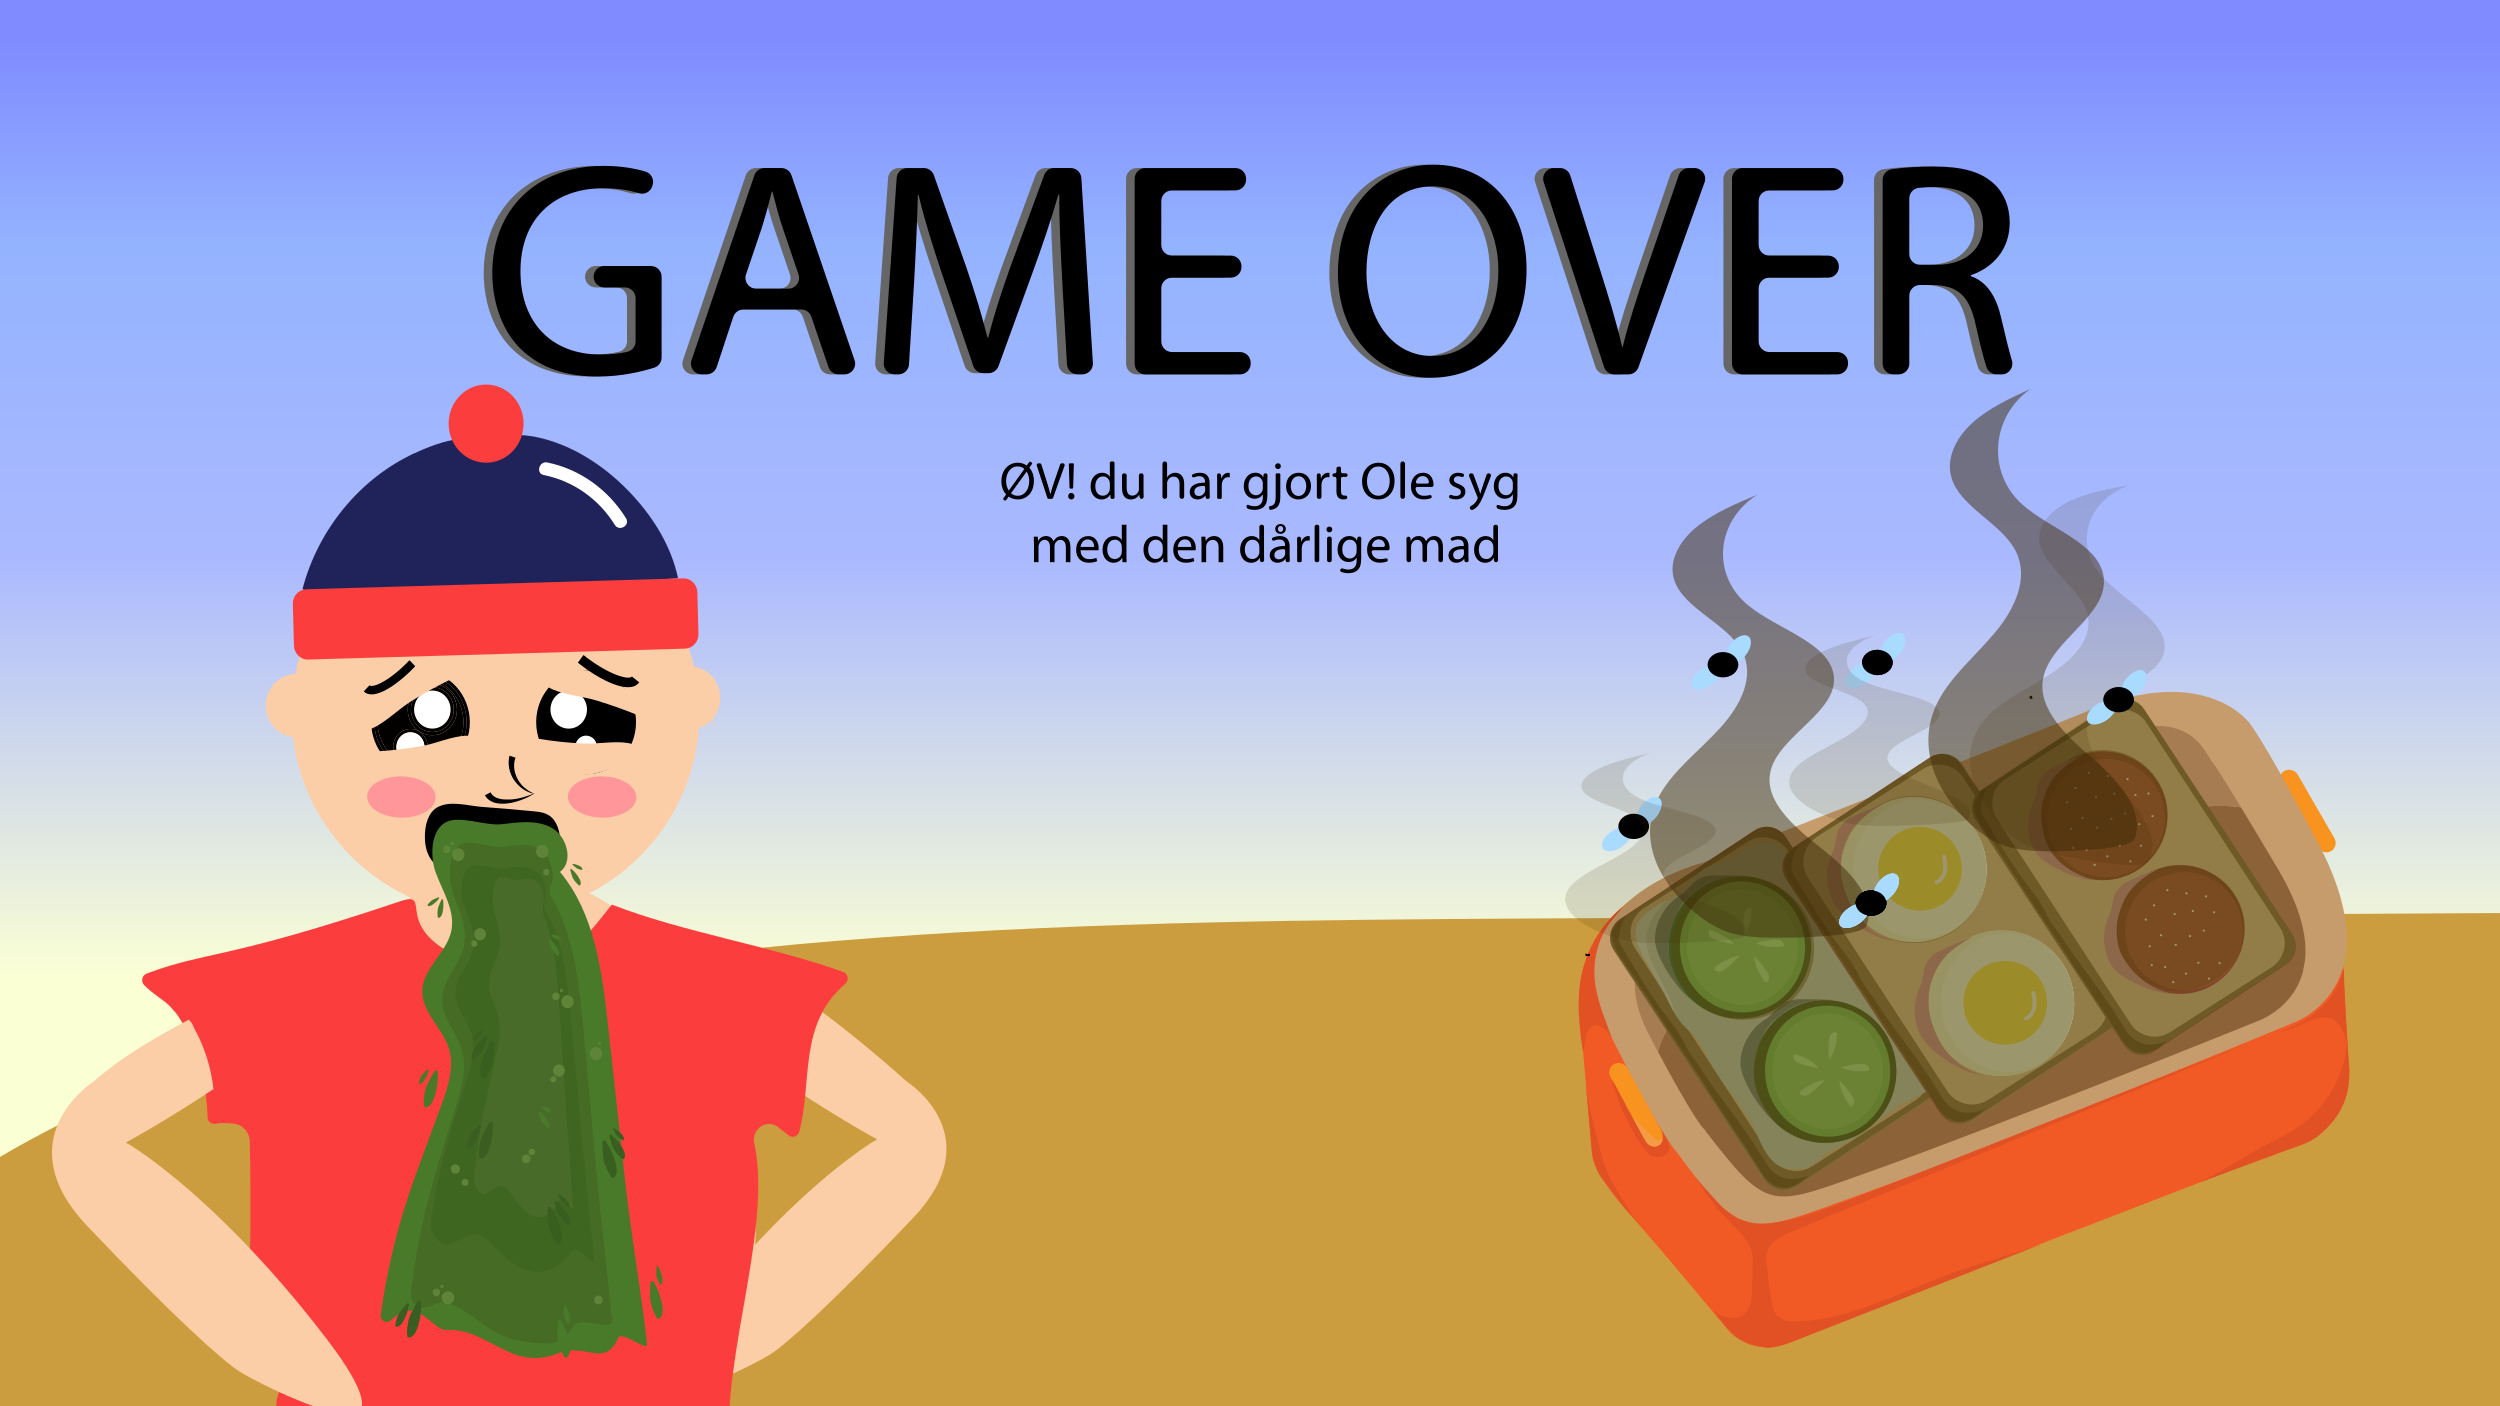 <?xml version="1.0" encoding="UTF-8"?><svg id="Lag_2" xmlns="http://www.w3.org/2000/svg" width="1920" height="1080" xmlns:xlink="http://www.w3.org/1999/xlink" viewBox="0 0 1920 1080"><rect x="0" y="0" width="1920" height="1080" fill="#333333" stroke="none"/><defs><style>.cls-1,.cls-2{fill:none;}.cls-3{fill:url(#Ikke-navngivet_forløb_370);}.cls-4{fill:#f49c45;}.cls-5{fill:#f7f3da;}.cls-6{fill:#fc3d3d;}.cls-7{fill:#020100;}.cls-8{fill:#f15a24;}.cls-9{fill:#f7931e;}.cls-10{fill:#fff;}.cls-11{fill:#ffe04a;}.cls-12{fill:#fccea7;}.cls-13{fill:#fcfcf0;}.cls-14{fill:#ff9699;}.cls-15{fill:#a0927a;}.cls-16{fill:#8c6749;}.cls-17{fill:#8c6239;}.cls-18{fill:#666;}.cls-19{fill:#93856c;}.cls-20{fill:#84c967;}.cls-21{fill:#a83d35;}.cls-22{fill:#a67c52;}.cls-23{fill:#a9daff;}.cls-24{fill:#afef95;}.cls-25{fill:#cc9d3e;}.cls-26{fill:#e25124;}.cls-27{fill:#c69c6d;}.cls-28{fill:#202359;}.cls-29{fill:#3f6621;}.cls-30{fill:#374c1a;}.cls-31{fill:#456b24;}.cls-32{fill:#892f25;}.cls-33{fill:#3a5e22;}.cls-34{fill:#385e20;}.cls-35{fill:#496b29;}.cls-36{fill:#497a29;}.cls-37{fill:#605643;}.cls-38{fill:#5f8439;}.cls-39{fill:#603813;}.cls-40{fill:#754c24;}.cls-41{fill:#71ba56;}.cls-42{fill:rgba(95,127,45,.28);}.cls-43{opacity:.14;}.cls-43,.cls-44{fill:#3f2a07;}.cls-2{stroke:#000;stroke-miterlimit:10;stroke-width:2px;}.cls-44{opacity:.5;}.cls-45{fill:#5b450c;opacity:.45;}</style><linearGradient id="Ikke-navngivet_forløb_370" x1="962.34" y1="-2.15" x2="962.34" y2="1073.59" gradientUnits="userSpaceOnUse"><stop offset=".03" stop-color="#7f8bff"/><stop offset=".18" stop-color="#94b3ff"/><stop offset=".4" stop-color="#aab9ff"/><stop offset=".7" stop-color="#fbffd4"/><stop offset="1" stop-color="#fbffd4"/></linearGradient></defs><rect class="cls-3" x="-1.19" y="-2.15" width="1927.07" height="1075.74"/><path class="cls-25" d="M996.82,1662.61c322.72-80.37,577.32-209.49,769.58-350.67,192.26-141.19,327.47-295.21,461.63-448.27,34.23-39.05,67.82-84.51,22.59-119.45-51.85-40.06-176.32-43.86-282.13-43.27-265.23,1.49-530.45,2.98-795.68,4.47-329.36,1.85-681.7,6.83-959.99,91.83-310.37,94.81-455.07,271.76-454.07,435.82,.58,95.24,43.2,188.18,101.44,278.17,34.41,53.16,63.93,155.75,148.94,197.31,200.09,97.83,769.51,8.4,987.69-45.94Z"/><g><rect class="cls-9" x="1764.95" y="587.3" width="14.69" height="71.19" rx="7.21" ry="7.21" transform="translate(-74 969.6) rotate(-30)"/><line class="cls-2" x1="1350.35" y1="939.8" x2="1352.57" y2="1032.69"/><path class="cls-8" d="M1274.21,678.84s-67.34,25.23-61,99.13c6.33,73.9,9.68,109.79,9.68,109.79,0,0,1.84,14.74,28.36,44.34,27.02,30.15,77.03,90.79,77.03,90.79,0,0,18.91,20.65,47.51,7.39,19.62-9.1,304.45-118.63,393.16-152.71,19.16-7.36,32.58-24.86,34.62-45.29,.31-3.12,.87-10.19,.87-10.19-3.24-36.4-5.97-109.27-5.97-109.27l-73.84-154.52s-32-42.12-156.48,6.43c-124.48,48.55-293.94,114.11-293.94,114.11Z"/><path class="cls-27" d="M1308.09,662.42s-121.87,29.97-72.18,130.68c32.1,65.04,48.76,89.04,51.39,91.18,1.13,.92-5.38-7.34-4.52-6.17,56.63,77.51,57.04,71.39,145.57,39.45,104.95-37.86,331.6-131.46,331.6-131.46,0,0,80.1-25.59,20.12-139.08-47.3-89.49-54.28-93.71-54.28-93.71,0,0-34.31-43.16-119.51-8.39-85.19,34.77-298.18,117.5-298.18,117.5Z"/><rect class="cls-9" x="1249.37" y="812.87" width="14.69" height="71.19" rx="7.21" ry="7.21" transform="translate(-252.56 702.46) rotate(-28.5)"/><path class="cls-17" d="M1307.12,865.44l1.21,1.19c.7,.7,1.5,1.5,1.75,2.32,45.92,59.5,49.18,58.34,114.15,35.09,4.04-1.45,8.32-2.98,12.85-4.58,92.58-32.75,293.87-114.06,295.89-114.88,.36-.12,24.59-8.23,33.94-32.83,8.45-22.24,2.56-50.67-17.53-84.52-12.13-20.44-21.3-35.7-28.23-47.11-14.49-2.35-30.43-.91-45.03,1.31-122.46,18.6-241.09,61.73-346.69,126.04-15.04,9.16-30.05,18.94-41.37,32.37-6.81,8.08-12.15,17.72-14.73,27.89,19.11,35.89,29.41,51.97,33.76,57.72l.03-.03Z"/><path class="cls-22" d="M1329.43,747.49c105.61-64.31,224.23-107.44,346.69-126.04,14.6-2.22,30.55-3.66,45.03-1.31-16.26-26.75-20.17-32.23-20.69-32.94-1.1-1.11-2.19-2.91-3.55-5.18-7.85-13.04-24.19-40.17-86.72-12.66-82.22,36.16-278.99,113.67-280.97,114.45l-.22,.07c-.52,.13-52.18,13.07-68.52,48.82-8.17,17.89-6.24,38.61,5.76,61.6,2.49,4.77,4.85,9.24,7.09,13.45,2.58-10.16,7.92-19.81,14.73-27.89,11.32-13.43,26.34-23.22,41.37-32.37Z"/><line class="cls-1" x1="1368.27" y1="678.56" x2="1640.36" y2="570.21"/><line class="cls-1" x1="1368.27" y1="678.56" x2="1628.51" y2="574.93"/><line class="cls-2" x1="1560.04" y1="536.72" x2="1559.51" y2="534.53"/><path class="cls-26" d="M1350.38,1017.29c.56,6.11-1.09,15.56,4.76,17.41,5.1,1.61,16.81-2.38,21.79-4.34,64.05-25.18,127.74-49.97,191.79-75.15-21.31,7.32-42.62,13.18-63.93,20.5-42.03,14.44-85.92,40.06-130.36,39.26-3.51-.06-10.89-3.78-12.81-10.37-.63-2.14-2.77-21.06-5.22-20.33-5.2,1.56-6.4,28.86-6.01,33.03Z"/><path class="cls-26" d="M1345.62,988.97c-.1,6.03-.24,12.22-3.74,17.54-.91,1.38-2.07,2.61-3.45,3.53-7.18,4.8-16.2,1.2-22.38-3.21,12.12,15.56,18.85,26.48,43.06,28.16,3.11-29.76-2.05-65.7-7.08-95.19,0,0-.77-.06-1.88-.05-.12,0-3.71-.34-3.71-.34,.14,.71-.03,3.25-.06,5.07-.09,4.94-.17,9.89-.26,14.83-.17,9.89-.34,19.78-.51,29.67Z"/><path class="cls-4" d="M1262.62,874.74c.71,1.26,1.61,3.17,2.74,4.12,1.24,1.04,2.95,1.57,4.38,1.81,1.66,.28,3.24-.33,5.16-1.76,.69-.51,1.62-1.52,1.9-2.33,.6-1.7,1.85-3.56-3.05-1.19-2.14,1.04-4.23-2.12-6-3.72-2.59-2.35-5.09-4.81-7.48-7.37s-4.58-4.24-7.01-6.78c.76,1.42,.97,1.81,1.43,2.63,.93,1.65,1.9,3.56,2.83,5.21,1.85,3.27,3.24,6.11,5.09,9.38Z"/><path class="cls-26" d="M1783.85,772.86c-8.2,6.77-7.37,7.67-21.74,14.71-10.14,4.96-10.14,3.83-18.94,7.31,8.8-3.48,7.12-1.46,12.08-3.27s3.96-1.31,8.55-3.08c6.57-2.53,4.03-2.39,10.64-4.81,4.99-1.83,10.54-3.37,15.54-1.57,4.14,1.49,7.24,5.11,9.07,9.12s3.27,8.41,4,12.75c-.72-12.77-1.6-26.12-2.27-39.16-.16-3.21-.31-6.32-.47-9.53-.09-1.74,.1-13.29-.63-10.39-.6,2.39-1.32,4.18-1.65,5.15-.82,2.44-1.88,4.74-3.09,7.16-2.69,5.38-7.29,12.47-11.09,15.61Z"/><path class="cls-26" d="M1356.65,968.87c-1.34-5.45,1.4-11.24,5.51-15.06s9.41-6.04,14.59-8.19c48.08-19.98,302.67-124.37,350.74-144.34-38.23,13.71-282.98,111.83-321.21,125.55-18.05,6.47-37.21,13.04-54.82,13.04"/><path class="cls-26" d="M1766.8,864.21c-6.93,4.98-14.55,8.9-22.14,12.8-18.52,9.52-37.05,21.75-55.57,31.27,22.4-8.62,44.23-16.31,65.91-24.46,15.17-5.7,22.09-6.01,35.19-20.98,9.57-10.94,15.64-25.35,13.71-45.08-.37-3.83-.67-12.87-1.04-16.49-1.2,1.31-1.22,7.3-1.57,9.07-.46,2.32-1.01,4.62-1.66,6.89-1.3,4.54-2.97,8.98-4.98,13.26-3.99,8.49-9.33,16.35-15.79,23.17-3.68,3.89-7.72,7.43-12.06,10.55Z"/><path class="cls-26" d="M1322.37,926.94s4.26,4,10.73,7.87c3.59,2.15,.22,.4,9.75,3.89,1.28,.47,7.89-.08,7.52,6.42-.42,7.31-4.01,15.17-4.16,22.5,.15-5.83-2.34-11.46-5.77-16.18-3.43-4.72-7.77-8.68-11.9-12.79-10.28-10.24-19.12-22.57-26.89-34.82"/><path class="cls-26" d="M1245.76,696.98c-13.98,11.43-23.82,27.09-29.13,44.07-6.56,21-4.37,44.99-.86,66.71,1.08-3.48,1.57-8.53,2.36-12.08s2.94-7.24,6.49-8.04c2.52-.57,5.19,.48,7.17,2.15s4.8,5.28,6.17,7.47c-4.64-12.82-10.73-27.12-12.7-40.61-1.97-13.49-.25-27.18,5.82-39.39,1.76-3.53,3.99-6.88,6.48-9.93,1.47-1.8,2.95-3.61,4.42-5.41,1.41-1.72,2.37-3.21,3.78-4.93Z"/><path class="cls-26" d="M1254.72,870.09c2.52,4.4,8.74,14.97,13.23,17.34s11.05,1.53,13.32-3.01c1.16-2.32,.97-5.15-.04-7.54s-3.92-7.7-5.85-9.43c1.7,2.2,2.27,7.81,.81,10.18s-3.72,3.57-6.45,3.04c-4.02-.78-5.61-3.34-7.52-6.96-5.1-9.65-10.93-19.71-15.93-29.41-2.58-5.01-5.63-11.41-8.98-15.88,2.22,7.86,6.64,19.84,8.15,23.15,1.92,4.19,3.93,8.33,6.03,12.42,1.05,2.05,2.13,4.08,3.23,6.11,.75,1.38,0-1.5,0,0Z"/><path class="cls-26" d="M1258.45,939.18c-9.35-9.22-16.14-18.92-23.74-28.47-2.78-3.5-5.75-6.91-7.69-10.94-2.48-5.16-4.03-10.46-4.5-15.99-1.69-19.64-3.42-38.06-5.38-60.38,1.22,20.1,6.74,40.84,11.92,60.3,1.9,7.13,4.07,14.24,7.35,20.85,1.8,3.64,3.93,7.11,6.05,10.58,3.39,5.53,6.77,11.05,10.16,16.58"/><path class="cls-27" d="M1769.77,740.76c-2.05,4.99,1.97,11.9,7.15,13.39,3.75,1.08,7.79-1.34,9.85-4.65s2.6-7.32,3.09-11.19c1.34-10.59,2.68-21.19,4.02-31.78,1.25-9.88,2.38-20.48-2.24-29.31-6.96-13.27-33.04-13.32-27.75,.97,6.77,18.29,13.06,45.07,5.87,62.56Z"/><g><path class="cls-10" d="M1342.79,687.95c1.93,0,1.93-3,0-3s-1.93,3,0,3h0Z"/><path class="cls-40" d="M1360.37,885.76l-100.62-152.79c-6.83-10.37-3.96-24.32,6.41-31.15l76.71-50.52c10.37-6.83,24.32-3.96,31.15,6.41l100.62,152.79c6.83,10.37,3.96,24.32-6.41,31.15l-76.71,50.52c-10.37,6.83-24.32,3.96-31.15-6.41Zm18.97,24.96l103.07-67.88c7.98-5.25,10.18-15.98,4.93-23.95l-116.01-176.15c-5.25-7.98-15.98-10.18-23.95-4.93l-103.07,67.88c-7.98,5.25-10.18,15.98-4.93,23.95l116.01,176.15c5.25,7.98,15.98,10.18,23.95,4.93Z"/><path class="cls-22" d="M1471.36,844.77c10.37-6.83,13.24-20.78,6.41-31.15l-104.77-160.5c-6.83-10.37-20.78-13.24-31.15-6.41l-79.47,50.82c-10.37,6.83-13.24,20.78-6.41,31.15l104.77,160.5c6.83,10.37,20.78,13.24,31.15,6.41l79.47-50.82Z"/><path class="cls-39" d="M1388.89,902.66s-22.76,25.51-38.79-7c-16.03-32.51,12.23,20.25-3.71-5.36-15.94-25.61-6.53-10.16-6.53-10.16l-5.16-8.17-2.7-3.66-3.99-6.48-4.32-6.45-2.56-3.84-2.95-4.46-2.95-4.46-3.18-5.09-2.36-3.53-2.01-3.4-2.38-3.69-2.92-4.13-3.62-6.03-4.07-5.65-2.32-3.21-1.82-3.1-2.5-3.35-2.99-4.78-6.32-9.69-11.51-18.18-6.05-8.73-5.26-8.65-3.63-5.04-2.74-3.98-1.96-2.92-2.32-3.19-2.75-4.16-1.89-3.75-.92-1.73-2.04-6.77,.18-2.06,.62-3.36,2.25-3.54,1.72-2.33,2.22-1.79,3.84-2.34c-.03-1.34-8.38,14.33-3.86,21.24,2.5,3.81,10.35,17.11,10.35,17.11l4.01,6.48,3.88,6.66,4.72,7.06,7.65,11.36,6.54,8.75,5.75,7.54,5.22,8.66,2.55,5.32,4.98,8.02,4.97,6.38,4.37,6.94,4.7,6.9,9.27,12.66,12.17,16.63,10.13,14.55,11.38,18.03s9.57,17.41,31.6,7.94Z"/><path class="cls-19" d="M1285.72,688.95c-10.57,6.61-24.73,10.23-28.64,22.07-4.76,14.4,4.68,22.58,12.79,35.39,10.26,16.21,13.34,34.38,28.46,46.18,8.49,6.63,11.59,18.05,16.71,26.55,8.82,14.64,27.45,34.6,33.69,50.52,11.13,28.44,21.17,29.34,35.45,27.66,11.85-1.4,9.22-8.21,25.85-15.8s32.18-21.19,46.19-31.33c9.49-6.87,34.11-12.39,26.63-21.41-19.67-23.7-27.67-49.05-36.17-55.47-37.99-28.66-21.67-48.14-45.35-68.73-27.89-24.25-22.19-48.56-37.84-56.36s-30.16,13.1-47.77,16.31c-12.69,2.31-19.04,17.58-29.98,24.42Z"/><circle class="cls-30" cx="1401.6" cy="822.92" r="54.81"/><ellipse class="cls-41" cx="1403.65" cy="822.69" rx="48.06" ry="50.31" transform="translate(-80.29 155.62) rotate(-6.17)"/><ellipse class="cls-20" cx="1403.65" cy="822.69" rx="42.48" ry="44.47" transform="translate(-80.29 155.62) rotate(-6.17)"/><path class="cls-24" d="M1428.66,817.07c1.69-.11,3.49-.06,4.95,.82,1.45,.88,2.38,2.83,1.61,4.34-6.9,.97-15.09,.52-21.46-2.51,4.54-1.36,10.19-2.33,14.9-2.65Z"/><path class="cls-24" d="M1404.74,798.84c.16-1.69,.5-3.46,1.6-4.75,1.1-1.29,3.18-1.89,4.54-.89-.15,6.96-1.92,14.98-5.93,20.77-.61-4.7-.66-10.43-.21-15.14Z"/><path class="cls-24" d="M1382.36,816.92c-1.6-.57-3.23-1.34-4.21-2.73-.98-1.39-1.05-3.54,.27-4.62,6.71,1.87,14.04,5.56,18.66,10.89-4.71-.57-10.27-1.94-14.72-3.54Z"/><path class="cls-24" d="M1390.3,839.69c-1.36,1.01-2.91,1.94-4.61,1.98s-3.53-1.1-3.7-2.79c5.28-4.54,12.42-8.59,19.42-9.47-3.09,3.6-7.32,7.46-11.12,10.28Z"/><path class="cls-24" d="M1422.37,841.55c.93,1.42,1.77,3.01,1.73,4.71s-1.29,3.46-2.99,3.54c-4.24-5.52-7.89-12.87-8.39-19.91,3.42,3.28,7.05,7.72,9.65,11.67Z"/><circle class="cls-30" cx="1336.15" cy="727.48" r="54.81"/><ellipse class="cls-41" cx="1338.2" cy="727.26" rx="48.06" ry="50.31" transform="translate(-70.41 148.03) rotate(-6.17)"/><ellipse class="cls-20" cx="1338.2" cy="727.26" rx="42.48" ry="44.47" transform="translate(-70.41 148.03) rotate(-6.17)"/><path class="cls-24" d="M1363.21,721.64c1.69-.11,3.49-.06,4.95,.82s2.38,2.83,1.61,4.34c-6.9,.97-15.09,.52-21.46-2.51,4.54-1.36,10.19-2.33,14.9-2.65Z"/><path class="cls-24" d="M1339.29,703.4c.16-1.69,.5-3.46,1.6-4.75s3.18-1.89,4.54-.89c-.15,6.96-1.92,14.98-5.93,20.77-.61-4.7-.66-10.43-.21-15.14Z"/><path class="cls-24" d="M1316.91,721.48c-1.6-.57-3.23-1.34-4.21-2.73s-1.05-3.54,.27-4.62c6.71,1.87,14.04,5.56,18.66,10.89-4.71-.57-10.27-1.94-14.72-3.54Z"/><path class="cls-24" d="M1324.85,744.26c-1.36,1.01-2.91,1.94-4.61,1.98s-3.53-1.1-3.7-2.79c5.28-4.54,12.42-8.59,19.42-9.47-3.09,3.6-7.32,7.46-11.12,10.28Z"/><path class="cls-24" d="M1356.93,746.11c.93,1.42,1.77,3.01,1.73,4.71s-1.29,3.46-2.99,3.54c-4.24-5.52-7.89-12.87-8.39-19.91,3.42,3.28,7.05,7.72,9.65,11.67Z"/><path class="cls-1" d="M1310.49,913.47l-.46,.05"/><path class="cls-37" d="M1303.13,675.92c-4.78,3.36-7.79,8.72-12.78,11.76-11.39,6.92-18.92,19.79-19.4,33.1-.47,13.32,16.68,38.81,27.54,46.52-15.33-17.04-18.66-35.02-16.5-46.65,2.06-11.06,6.63-25.52,15.48-32.47,5.95-4.67,14.49-15.47,43.14-15.33,3.96,.02-24.93-1.13-28.64-.14s-5.92,1.16-8.83,3.21Z"/><path class="cls-37" d="M1368.79,771c-4.78,3.36-7.79,8.72-12.78,11.76-11.39,6.92-18.92,19.79-19.4,33.1s16.68,38.81,27.54,46.52c-15.33-17.04-18.66-35.02-16.5-46.65,2.06-11.06,6.63-25.52,15.48-32.47,5.95-4.67,14.49-15.47,43.14-15.33,3.96,.02-24.93-1.13-28.64-.14-3.54,.94-5.92,1.16-8.83,3.21Z"/><path class="cls-15" d="M1265.34,729.54c3.74,16.07,18.16,32.63,20.67,48.62-4.7-8.99-12.13-23.54-18.08-33.27-14.28-23.38-11.5-27.03-11.38-32.07,.18-7.89,16.48-19.21,24.07-20.98-5.76,3.31-12.53,14.3-13.87,17.9-2.33,6.28-2.93,13.25-1.41,19.8Z"/><path class="cls-42" d="M1236.59,721.99c-.01-.2,0-.39,.01-.59l.17-2.33c.18-1.91,1.75-8.75,7.94-12.72,15.94-10.23,44.04-30.07,48.45-31.91,.47-.19,3.02-1.99,3.45-2.27l49.14-32.36c1.36-.88,4.58-2.67,6.11-3.2,6.62-2.3,15.39,.28,19.61,7.06l116.01,176.15c7.1,11.45-.82,21.74-4.2,23.81-21.28,13.02-90.46,60.03-105.43,68.96-.15,.09-.98,.48-1.15,.55-1.02,.38-2.89,1-3.78,1.11-1.94,.25-3.79,.42-5.96,.01-.39-.07-1.93-.46-2.3-.58l-1.5-.57c-2.11-.82-4.07-2.3-5.66-3.91-1.98-2.01-2.73-3.79-3.25-4.53-13.13-18.79-97.63-148.29-114.41-173.48-2.27-3.4-3.14-7.39-3.25-9.19Z"/><circle class="cls-45" cx="1401.6" cy="822.92" r="54.81"/><circle class="cls-45" cx="1338.48" cy="728.4" r="54.81"/></g><path d="M1219.45,734.31c-.07-.56-.16-1.1-.21-1.66-.57,0-1.14-.09-1.69-.22,.06,.59,.14,1.17,.21,1.75,.5,.09,1,.15,1.51,.15,.06,0,.13-.02,.19-.02Z"/><path d="M1220.9,732.44c-.55,.13-1.11,.21-1.66,.21,.06,.56,.15,1.11,.21,1.66,.56-.01,1.11-.08,1.66-.19-.07-.56-.16-1.11-.22-1.68Z"/><g><path class="cls-10" d="M1477.21,632.93c1.93,0,1.93-3,0-3s-1.93,3,0,3h0Z"/><path class="cls-40" d="M1495.12,834.46l-102.5-155.64c-6.96-10.57-4.03-24.77,6.53-31.73l78.15-51.47c10.57-6.96,24.77-4.03,31.73,6.53l102.5,155.64c6.96,10.57,4.03,24.77-6.53,31.73l-78.15,51.47c-10.57,6.96-24.77,4.03-31.73-6.53Zm19.32,25.43l104.99-69.15c8.12-5.35,10.37-16.27,5.02-24.4l-118.18-179.44c-5.35-8.12-16.27-10.37-24.4-5.02l-104.99,69.15c-8.12,5.35-10.37,16.27-5.02,24.4l118.18,179.44c5.35,8.12,16.27,10.37,24.4,5.02Z"/><path class="cls-22" d="M1608.18,792.7c10.57-6.96,13.49-21.16,6.53-31.73l-106.73-163.5c-6.96-10.57-21.16-13.49-31.73-6.53l-80.96,51.77c-10.57,6.96-13.49,21.16-6.53,31.73l106.73,163.5c6.96,10.57,21.16,13.49,31.73,6.53l80.96-51.77Z"/><path class="cls-39" d="M1524.17,851.67s-23.19,25.99-39.51-7.13c-16.33-33.12,12.46,20.62-3.78-5.46-16.24-26.09-6.65-10.35-6.65-10.35l-5.26-8.32-2.75-3.73-4.07-6.6-4.4-6.57-2.6-3.91-3.01-4.54-3.01-4.54-3.24-5.18-2.4-3.6-2.05-3.47-2.42-3.76-2.97-4.21-3.68-6.14-4.14-5.76-2.37-3.27-1.85-3.15-2.55-3.41-3.04-4.87-6.43-9.87-11.73-18.52-6.16-8.89-5.36-8.81-3.7-5.14-2.79-4.06-2-2.97-2.36-3.25-2.81-4.24-1.92-3.82-.94-1.77-2.08-6.9,.18-2.09,.64-3.42,2.29-3.6,1.76-2.37,2.26-1.83,3.91-2.39c-.03-1.36-8.54,14.6-3.93,21.63,2.55,3.89,10.54,17.43,10.54,17.43l4.09,6.6,3.95,6.79,4.8,7.2,7.79,11.57,6.67,8.91,5.86,7.68,5.31,8.82,2.6,5.42,5.08,8.17,5.06,6.5,4.45,7.07,4.79,7.03,9.45,12.9,12.4,16.94,10.32,14.82,11.59,18.37s9.75,17.73,32.19,8.09Z"/><circle class="cls-5" cx="1469.85" cy="667.78" r="55.84"/><ellipse class="cls-13" cx="1474.59" cy="667.27" rx="51.07" ry="53.46" transform="translate(-63.17 162.34) rotate(-6.17)"/><circle class="cls-5" cx="1537.11" cy="770.44" r="55.84"/><ellipse class="cls-13" cx="1541.85" cy="769.93" rx="51.07" ry="53.46" transform="translate(-73.82 170.17) rotate(-6.17)"/><circle class="cls-11" cx="1474.59" cy="667.27" r="32.14"/><circle class="cls-11" cx="1539.99" cy="770.13" r="32.14"/><path class="cls-10" d="M1491.54,658.31c1.52,6.23,1.93,14.93-5.03,18.06-.74,.34-.91,1.4-.54,2.05,.44,.76,1.32,.87,2.05,.54,3.36-1.51,5.67-4.7,6.76-8.16,1.36-4.32,.7-8.99-.35-13.29-.46-1.87-3.35-1.08-2.89,.8h0Z"/><path class="cls-10" d="M1560.13,762.9c1.52,6.23,1.93,14.93-5.03,18.06-.74,.34-.91,1.4-.54,2.05,.44,.76,1.32,.87,2.05,.54,3.36-1.51,5.67-4.7,6.76-8.16,1.36-4.32,.7-8.99-.35-13.29-.46-1.87-3.35-1.08-2.89,.8h0Z"/><path class="cls-42" d="M1370.01,666.63c-.01-.2,0-.4,.01-.6l.17-2.37c.18-1.94,1.78-8.91,8.09-12.96,16.24-10.42,44.86-30.63,49.35-32.5,.48-.2,3.08-2.03,3.51-2.31l50.06-32.97c1.38-.9,4.67-2.72,6.22-3.26,6.74-2.34,15.68,.28,19.98,7.19l118.18,179.44c7.23,11.67-.84,22.14-4.28,24.25-21.67,13.26-92.15,61.16-107.4,70.25-.15,.09-1,.49-1.17,.56-1.04,.38-2.95,1.01-3.85,1.13-1.98,.26-3.86,.43-6.07,.01-.4-.07-1.97-.47-2.34-.59l-1.53-.58c-2.15-.84-4.14-2.34-5.76-3.99-2.02-2.05-2.78-3.86-3.31-4.62-13.38-19.14-99.45-151.07-116.55-176.72-2.31-3.47-3.2-7.53-3.31-9.36Z"/><ellipse class="cls-45" cx="1469.85" cy="667.78" rx="55.84" ry="56.46" transform="translate(-63.25 161.84) rotate(-6.17)"/><circle class="cls-45" cx="1537.11" cy="770.44" r="55.84"/><path class="cls-16" d="M1479.08,740.78c-2.26,5.51-1.89,11.76-4.5,17.11-5.96,12.2-5.36,27.37,1.55,39.06s31.63,27.59,45.19,28.24c-22.52-6.19-31.25-23.26-35.78-34.42-4.31-10.62-6.37-25.2-2.61-36.03,2.53-7.28,5.65-21.38,31.38-34.71,3.58-1.86-26.77,10.25-29.41,13.14s-4.44,4.25-5.81,7.61Z"/><path class="cls-16" d="M1411.77,638.02c-2.26,5.51-1.89,11.76-4.5,17.11-5.96,12.2-5.36,27.37,1.55,39.06,6.91,11.69,31.63,27.59,45.19,28.24-22.52-6.19-31.25-23.26-35.78-34.42-4.31-10.62-6.37-25.2-2.61-36.03,2.53-7.28,5.65-21.38,31.38-34.71,3.58-1.86-26.77,10.25-29.41,13.14s-4.44,4.25-5.81,7.61Z"/></g><path class="cls-10" d="M1618.74,589.1c1.93,0,1.93-3,0-3s-1.93,3,0,3h0Z"/><path class="cls-40" d="M1635.97,782.92l-98.61-149.73c-6.69-10.16-3.88-23.83,6.28-30.52l75.18-49.51c10.16-6.69,23.83-3.88,30.52,6.28l98.61,149.73c6.69,10.16,3.88,23.83-6.28,30.52l-75.18,49.51c-10.16,6.69-23.83,3.88-30.52-6.28Zm18.59,24.46l101.01-66.52c7.82-5.15,9.98-15.66,4.83-23.47l-113.69-172.63c-5.15-7.82-15.66-9.98-23.47-4.83l-101.01,66.52c-7.82,5.15-9.98,15.66-4.83,23.47l113.69,172.63c5.15,7.82,15.66,9.98,23.47,4.83Z"/><path class="cls-22" d="M1744.74,742.75c10.16-6.69,12.98-20.36,6.28-30.52l-102.67-157.29c-6.69-10.16-20.36-12.98-30.52-6.28l-77.89,49.8c-10.16,6.69-12.98,20.36-6.28,30.52l102.67,157.29c6.69,10.16,20.36,12.98,30.52,6.28l77.89-49.8Z"/><circle class="cls-32" cx="1615.09" cy="626.48" r="49.47"/><circle class="cls-32" cx="1674.29" cy="713.89" r="49.47"/><path class="cls-39" d="M1663.91,799.48s-22.31,25-38.01-6.86c-15.71-31.86,11.99,19.84-3.63-5.25-15.62-25.1-6.4-9.96-6.4-9.96l-5.06-8-2.65-3.59-3.91-6.35-4.23-6.32-2.5-3.76-2.89-4.37-2.89-4.37-3.12-4.99-2.31-3.46-1.97-3.34-2.33-3.62-2.86-4.05-3.54-5.91-3.99-5.54-2.28-3.14-1.78-3.03-2.45-3.28-2.93-4.69-6.19-9.5-11.28-17.82-5.93-8.56-5.15-8.48-3.56-4.94-2.68-3.91-1.92-2.86-2.27-3.13-2.7-4.08-1.85-3.67-.91-1.7-2-6.64,.17-2.01,.61-3.29,2.21-3.47,1.69-2.28,2.18-1.76,3.76-2.3c-.03-1.31-8.22,14.05-3.79,20.81,2.45,3.74,10.14,16.77,10.14,16.77l3.93,6.35,3.8,6.53,4.62,6.92,7.5,11.13,6.41,8.58,5.64,7.39,5.11,8.48,2.5,5.22,4.88,7.86,4.87,6.25,4.28,6.8,4.6,6.76,9.09,12.41,11.93,16.3,9.93,14.25,11.15,17.67s9.38,17.06,30.97,7.79Z"/><circle class="cls-21" cx="1617.37" cy="628.28" r="45.37"/><circle class="cls-21" cx="1677.38" cy="715.14" r="45.37"/><circle class="cls-10" cx="1640.04" cy="610.55" r=".85"/><circle class="cls-10" cx="1590.62" cy="636.67" r=".85"/><circle class="cls-10" cx="1609.76" cy="611.95" r=".85"/><circle class="cls-10" cx="1618.86" cy="595.99" r=".85"/><circle class="cls-10" cx="1621.56" cy="628.88" r=".85"/><circle class="cls-10" cx="1610.6" cy="635.63" r=".85"/><circle class="cls-10" cx="1628" cy="649.38" r=".85"/><circle class="cls-10" cx="1642.97" cy="632.99" r=".85"/><circle class="cls-10" cx="1650.03" cy="609.47" r=".85"/><circle class="cls-10" cx="1604.22" cy="593.54" r=".85"/><circle class="cls-10" cx="1623.7" cy="609.58" r=".85"/><circle class="cls-10" cx="1633.92" cy="598.34" r=".85"/><circle class="cls-10" cx="1632.14" cy="624.63" r=".85"/><circle class="cls-10" cx="1587.63" cy="616.22" r=".85"/><circle class="cls-10" cx="1592.19" cy="651.18" r=".85"/><circle class="cls-10" cx="1602.5" cy="652.7" r=".85"/><circle class="cls-10" cx="1644.26" cy="649.55" r=".85"/><circle class="cls-10" cx="1618.46" cy="657.69" r=".85"/><circle class="cls-10" cx="1599.3" cy="628.18" r=".85"/><circle class="cls-10" cx="1593.94" cy="605.26" r=".85"/><circle class="cls-10" cx="1653.15" cy="626.8" r=".85"/><circle class="cls-10" cx="1636.13" cy="661.51" r=".85"/><circle class="cls-10" cx="1608.68" cy="664.22" r=".85"/><circle class="cls-10" cx="1700.4" cy="700.62" r=".85"/><circle class="cls-10" cx="1650.98" cy="726.73" r=".85"/><circle class="cls-10" cx="1670.11" cy="702.02" r=".85"/><circle class="cls-10" cx="1679.22" cy="686.05" r=".85"/><circle class="cls-10" cx="1681.92" cy="718.95" r=".85"/><circle class="cls-10" cx="1670.96" cy="725.69" r=".85"/><circle class="cls-10" cx="1688.36" cy="739.44" r=".85"/><circle class="cls-10" cx="1664.58" cy="683.6" r=".85"/><circle class="cls-10" cx="1684.06" cy="699.65" r=".85"/><circle class="cls-10" cx="1694.28" cy="688.41" r=".85"/><circle class="cls-10" cx="1692.5" cy="714.7" r=".85"/><circle class="cls-10" cx="1647.99" cy="706.28" r=".85"/><circle class="cls-10" cx="1652.55" cy="741.24" r=".85"/><circle class="cls-10" cx="1662.86" cy="742.77" r=".85"/><circle class="cls-10" cx="1704.62" cy="739.62" r=".85"/><circle class="cls-10" cx="1678.82" cy="747.76" r=".85"/><circle class="cls-10" cx="1659.66" cy="718.25" r=".85"/><circle class="cls-10" cx="1654.3" cy="695.32" r=".85"/><circle class="cls-10" cx="1696.49" cy="751.57" r=".85"/><circle class="cls-10" cx="1669.04" cy="754.29" r=".85"/><path class="cls-42" d="M1514.13,621.01c-.01-.19,0-.38,.01-.58l.16-2.28c.18-1.87,1.71-8.57,7.78-12.46,15.62-10.03,43.16-29.47,47.48-31.27,.46-.19,2.96-1.95,3.38-2.23l48.16-31.72c1.33-.87,4.49-2.62,5.99-3.14,6.49-2.25,15.08,.27,19.22,6.92l113.69,172.63c6.96,11.22-.81,21.3-4.12,23.33-20.85,12.76-88.65,58.83-103.32,67.58-.15,.09-.96,.48-1.12,.54-1,.37-2.83,.98-3.71,1.09-1.9,.25-3.71,.41-5.84,.01-.38-.07-1.89-.46-2.25-.57l-1.47-.56c-2.07-.8-3.99-2.25-5.54-3.83-1.95-1.97-2.68-3.71-3.19-4.44-12.87-18.42-95.68-145.33-112.12-170.01-2.22-3.34-3.08-7.24-3.18-9Z"/><circle class="cls-45" cx="1614.76" cy="626" r="49.97"/><ellipse class="cls-45" cx="1673.89" cy="712.68" rx="49.97" ry="48.23" transform="translate(-66.9 184.03) rotate(-6.17)"/><path class="cls-16" d="M1565.84,599.92c-2.17,5.3-1.82,11.31-4.33,16.46-5.74,11.73-5.16,26.33,1.49,37.57,6.65,11.24,33.17,21.67,46.22,22.3-21.66-5.96-32.81-17.5-37.17-28.24-4.15-10.22-6.13-24.25-2.51-34.66,2.44-7,5.43-20.57,30.19-33.39,3.45-1.79-25.75,9.86-28.3,12.65s-4.27,4.09-5.59,7.32Z"/><path class="cls-16" d="M1624.16,687.02c-2.17,5.3-1.82,11.31-4.33,16.46-5.74,11.73-5.16,26.33,1.49,37.57,6.65,11.24,33.17,21.67,46.22,22.3-21.66-5.96-31.72-19.04-37.17-28.24-5.62-9.49-6.13-24.25-2.51-34.66,2.44-7,5.43-20.57,30.19-33.39,3.45-1.79-25.75,9.86-28.3,12.65-2.42,2.65-4.27,4.09-5.59,7.32Z"/><path class="cls-44" d="M1488.27,538.94c10.32-20.09,29.66-35.88,44.53-53.9,14.87-18.02,25.47-41.3,15.42-61.49-10.84-21.78-42.7-33.75-49.48-56.63-4.4-14.84,3.48-30.71,15.89-42.02,12.4-11.31,28.83-18.91,44.95-26.32-30.47,21.31-33.74,64.26-6.75,88.58,21.41,19.29,59.37,30.05,62.78,56.12,3.85,29.44-41.14,48.59-46.51,77.87-4.28,23.37,17.65,43.79,37.41,60.82,19.76,17.03,40.45,38.98,33.18,61.83-3.39,10.66-68.97,10.24-79.43,9.5-17.34-1.23-27.38-4.72-39.93-14.47-32.33-25.12-50.23-64.51-32.07-99.87Z"/><path class="cls-44" d="M1274.81,610.26c10.82-19.25,31.09-34.39,46.68-51.65,15.59-17.27,26.7-39.58,16.17-58.92-11.36-20.87-44.76-32.34-51.86-54.27-4.61-14.22,3.65-29.43,16.65-40.26,13-10.83,30.22-18.12,47.12-25.22-31.94,20.42-35.37,61.58-7.07,84.88,22.44,18.48,62.23,28.8,65.81,53.78,4.04,28.21-43.12,46.57-48.75,74.62-4.49,22.39,18.5,41.96,39.21,58.28,20.71,16.32,42.4,37.35,34.78,59.25-3.56,10.22-72.29,9.82-83.26,9.1-18.17-1.18-28.7-4.52-41.86-13.87-33.89-24.07-52.65-61.82-33.61-95.7Z"/><ellipse class="cls-23" cx="1453.59" cy="497.08" rx="12.65" ry="7.26" transform="translate(157.04 1321.08) rotate(-51.32)"/><ellipse class="cls-23" cx="1428.76" cy="518.51" rx="12.89" ry="7.13" transform="translate(-39.98 909.68) rotate(-34.86)"/><ellipse cx="1441.81" cy="508.78" rx="11.78" ry="9.73"/><ellipse class="cls-23" cx="1453.59" cy="497.08" rx="12.65" ry="7.26" transform="translate(157.04 1321.08) rotate(-51.32)"/><ellipse class="cls-23" cx="1428.76" cy="518.51" rx="12.89" ry="7.13" transform="translate(-39.98 909.68) rotate(-34.86)"/><ellipse cx="1441.81" cy="508.78" rx="11.78" ry="9.73"/><path class="cls-43" d="M1526,550.63c13.25-14.08,34.18-23.08,51.33-34.68,17.15-11.6,31.22-28.17,25.38-46.07-6.3-19.32-34.05-34.7-36.34-54.15-1.49-12.62,8.72-23.79,22.36-30.5,13.64-6.71,30.39-9.74,46.82-12.67-32.36,11.34-43.05,44.9-22.05,69.21,16.65,19.28,50.34,34.83,48.91,56.19-1.62,24.12-47.21,31.08-57.43,53.38-8.16,17.8,8.78,38.07,24.28,55.26,15.5,17.18,31.01,38.44,20.14,55.28-5.08,7.86-66.49-4.54-76.17-7.06-16.04-4.17-24.83-8.79-34.88-18.86-25.86-25.93-35.65-60.56-12.34-85.34Z"/><path class="cls-43" d="M1380.13,588.5c8.75-8.48,25.33-15.35,38.03-23.06,12.7-7.71,21.66-17.51,12.78-25.63-9.57-8.77-37.24-13.1-43.31-22.4-3.94-6.03,2.74-12.72,13.36-17.62,10.63-4.89,24.77-8.34,38.64-11.7-26.16,9.36-28.6,27.12-5.03,36.64,18.69,7.54,51.62,11.26,54.81,21.94,3.6,12.06-35.15,20.81-39.52,32.98-3.49,9.71,15.66,17.71,32.91,24.36,17.24,6.64,35.34,15.3,29.26,24.85-2.84,4.46-59.56,5.53-68.62,5.42-15.01-.18-23.72-1.43-34.67-5.21-28.19-9.74-44.03-25.64-28.64-40.55Z"/><ellipse class="cls-23" cx="1266.49" cy="622.95" rx="12.65" ry="7.26" transform="translate(-11.38 1222.22) rotate(-51.32)"/><ellipse class="cls-23" cx="1241.66" cy="644.39" rx="12.89" ry="7.13" transform="translate(-145.5 825.33) rotate(-34.86)"/><ellipse cx="1254.7" cy="634.66" rx="11.78" ry="9.73"/><ellipse class="cls-23" cx="1638.88" cy="525.64" rx="12.65" ry="7.26" transform="translate(204.23 1476.42) rotate(-51.32)"/><ellipse class="cls-23" cx="1614.05" cy="547.07" rx="12.89" ry="7.13" transform="translate(-23.05 1020.71) rotate(-34.86)"/><ellipse cx="1627.09" cy="537.34" rx="11.78" ry="9.73"/><ellipse class="cls-23" cx="1448.71" cy="681.85" rx="12.65" ry="7.26" transform="translate(10.98 1386.55) rotate(-51.32)"/><ellipse class="cls-23" cx="1423.88" cy="703.29" rx="12.89" ry="7.13" transform="translate(-146.47 940.05) rotate(-34.86)"/><path d="M1436.92,683.82c6.51,0,11.78,4.36,11.78,9.73s-5.28,9.73-11.78,9.73"/><ellipse cx="1436.92" cy="693.56" rx="11.78" ry="9.73"/><ellipse class="cls-23" cx="1448.71" cy="681.85" rx="12.65" ry="7.26" transform="translate(10.98 1386.55) rotate(-51.32)"/><ellipse class="cls-23" cx="1423.88" cy="703.29" rx="12.89" ry="7.13" transform="translate(-146.47 940.05) rotate(-34.86)"/><ellipse cx="1436.92" cy="693.56" rx="11.78" ry="9.73"/><ellipse class="cls-23" cx="1448.71" cy="681.85" rx="12.65" ry="7.26" transform="translate(10.98 1386.55) rotate(-51.32)"/><ellipse class="cls-23" cx="1423.88" cy="703.29" rx="12.89" ry="7.13" transform="translate(-146.47 940.05) rotate(-34.86)"/><ellipse cx="1436.92" cy="693.56" rx="11.78" ry="9.73"/><ellipse class="cls-23" cx="1448.71" cy="681.85" rx="12.65" ry="7.26" transform="translate(10.98 1386.55) rotate(-51.32)"/><ellipse class="cls-23" cx="1423.88" cy="703.29" rx="12.89" ry="7.13" transform="translate(-146.47 940.05) rotate(-34.86)"/><ellipse cx="1436.92" cy="693.56" rx="11.78" ry="9.73"/><path class="cls-43" d="M1208.13,678.52c8.75-8.48,25.33-15.35,38.03-23.06,12.7-7.71,21.66-17.51,12.78-25.63-9.57-8.77-37.24-13.1-43.31-22.4-3.94-6.03,2.74-12.72,13.36-17.62,10.63-4.89,24.77-8.34,38.64-11.7-26.16,9.36-28.6,27.12-5.03,36.64,18.69,7.54,51.62,11.26,54.81,21.94,3.6,12.06-35.15,20.81-39.52,32.98-3.49,9.71,15.66,17.71,32.91,24.36,17.24,6.64,35.34,15.3,29.26,24.85-2.84,4.46-59.56,5.53-68.62,5.42-15.01-.18-23.72-1.43-34.67-5.21-28.19-9.74-44.03-25.64-28.64-40.55Z"/><ellipse class="cls-23" cx="1335.02" cy="498.8" rx="12.65" ry="7.26" transform="translate(111.24 1229.17) rotate(-51.32)"/><ellipse class="cls-23" cx="1310.19" cy="520.23" rx="12.89" ry="7.13" transform="translate(-62.24 842.22) rotate(-34.86)"/><ellipse cx="1323.24" cy="510.5" rx="11.78" ry="9.73"/></g><g><path class="cls-12" d="M580.56,935.64c0,146.46-82.16,196.71-188.96,196.71s-197.82-50.25-197.82-196.71,86.58-265.19,193.39-265.19,193.39,118.73,193.39,265.19Z"/><path class="cls-10" d="M375.92,389.48l-2.59,.19c5.25,9.75,9.51,19.98,12.76,30.54,.73-.52,1.38-1.14,1.92-1.88-3.14-9.95-7.19-19.61-12.09-28.85Z"/><ellipse class="cls-12" cx="380.55" cy="547.49" rx="156.64" ry="155.99"/><path class="cls-28" d="M232.36,452.26c11.92-45.75,44.46-85.15,86.07-104.2,4.89,8.19,14.97,11.98,24.14,10.75,11.66-1.57,22.04-10.81,25.36-22.58,15.65-2.7,32.19-3.6,47.63,.23,27.21,6.75,51.59,23.43,70.88,44.57,16.18,17.73,29.27,39.18,34.31,63.1-85.06,5.37-170.12,10.75-255.19,16.12-11.29,.71-24.43-.52-33.2-7.97Z"/><path class="cls-1" d="M326.81,345.9c-32.84,25.99-57.37,63.2-68.88,104.5"/><path class="cls-1" d="M383.32,361.55c14.81,2.61,29.48,6.6,43.13,13.15,13.65,6.55,26.28,15.73,35.93,27.74,14.18,17.65,21.19,40.21,27.87,62.17"/><path class="cls-1" d="M360.74,342.28c18.95,7.15,33.46,23.85,42.74,42.51,9.28,18.66,13.96,39.37,18.56,59.84"/><path class="cls-1" d="M336.92,352.78c-22.62,25.99-33.73,62.47-29.63,97.31"/><path class="cls-1" d="M346.4,350.74c13.34,30.38,20.4,63.75,20.56,97.17"/><path class="cls-6" d="M524.74,444.17l-289.58,8.38c-5.8,.17-10.41,5.25-10.25,11.3l.85,31.98c.16,6.05,5.04,10.86,10.83,10.69l289.58-8.38c5.8-.17,10.41-5.25,10.25-11.3l-.85-31.98c-.16-6.05-5.04-10.86-10.83-10.69Z"/><path class="cls-28" d="M317.18,348.74c-2.28,1.15-4.74,2.71-5.14,5.15-.28,1.76,.63,3.5,1.68,4.97,6.33,8.89,18.64,12.88,29.71,11.08,11.06-1.8,20.76-8.71,27.34-17.43,1.6-2.12,9.88-7.88,10.03-10.49,.33-5.9-5.16-6.21-9.42-6.36-5.64-.21-12.97,1-18.62,1.52-11.02,1-25.77,6.63-35.58,11.57Z"/><ellipse class="cls-6" cx="373.33" cy="325.35" rx="28.78" ry="30.03"/><path class="cls-12" d="M318,637.64c-.54-.15-1.1-.16-1.65-.09,.51-.04,1.05-.03,1.65,.09Z"/><path class="cls-12" d="M206.21,531.83c-5.33,12.16-.17,26.58,11.49,32.14,5.52,2.63,11.79,2.86,17.47,.75-2.12-15.05-2.22-30.43-.17-45.71-11.19-4.08-23.76,1.35-28.79,12.82Z"/><path class="cls-12" d="M546.37,527.14l1.02,35.22c.94-11.8,.58-23.61-1.02-35.22Z"/><polygon class="cls-12" points="547.54 567.56 547.48 565.57 547.54 567.56 547.54 567.56"/><path class="cls-7" d="M335.83,522.91c-16.75-7.41-36.16,.79-43.25,18.27-6.86,16.91,.28,36.36,15.92,44.33-2.86-1.77-4.98-4.52-5.95-7.87-1.02-3.53-.65-7.26,1.02-10.51,1.68-3.25,4.46-5.62,7.85-6.68,3.39-1.06,6.96-.68,10.07,1.07,3.11,1.75,5.39,4.66,6.4,8.19,1.02,3.53,.65,7.27-1.02,10.51-1.67,3.25-4.46,5.62-7.85,6.68-2.3,.72-4.69,.76-6.97,.17,16.28,5.96,34.47-2.22,41.29-19.02,7.1-17.48-.76-37.73-17.51-45.13Zm-11.15,40.2c-9.6-4.24-14.1-15.85-10.03-25.86,4.07-10.02,15.19-14.71,24.79-10.47,9.6,4.24,14.1,15.84,10.03,25.86-4.07,10.02-15.19,14.71-24.78,10.47Z"/><path d="M357.83,570.03c8.15-20.07-.87-43.31-20.1-51.81-19.23-8.5-41.51,.91-49.65,20.97-8.15,20.07,.87,43.31,20.1,51.81,19.23,8.5,41.51-.91,49.65-20.97Zm-67.51-29.84c7.63-18.8,28.43-27.59,46.45-19.62,18.02,7.97,26.44,29.67,18.81,48.47-7.63,18.8-28.43,27.59-46.45,19.62-18.02-7.97-26.44-29.67-18.81-48.47Z"/><path d="M355.58,569.04c7.63-18.8-.78-40.51-18.81-48.47-18.02-7.97-38.82,.82-46.45,19.62-7.63,18.8,.78,40.51,18.81,48.47,18.02,7.97,38.82-.82,46.45-19.62Zm-43.53,18.03c-.67-.17-1.33-.39-1.97-.67-.38-.17-.76-.36-1.13-.57-.16-.09-.3-.22-.46-.32-15.63-7.96-22.78-27.42-15.92-44.33,7.1-17.48,26.5-25.68,43.25-18.27,16.75,7.41,24.61,27.65,17.51,45.13-6.82,16.8-25.01,24.98-41.29,19.02Z"/><path class="cls-10" d="M337.52,531.47c-7.12-3.15-15.37,.34-18.39,7.77-3.02,7.43,.32,16.04,7.44,19.18,7.12,3.15,15.37-.34,18.39-7.77,3.02-7.43-.32-16.04-7.44-19.18Z"/><path d="M339.43,526.78c-9.6-4.24-20.72,.45-24.79,10.47-4.07,10.02,.43,21.62,10.03,25.86,9.6,4.24,20.72-.45,24.78-10.47,4.07-10.02-.43-21.62-10.03-25.86Zm-13.8,33.99c-8.37-3.7-12.29-13.79-8.74-22.52,3.55-8.74,13.21-12.82,21.59-9.12,8.37,3.7,12.29,13.79,8.74,22.52s-13.21,12.82-21.59,9.12Z"/><path d="M338.47,529.13c-8.37-3.7-18.04,.38-21.59,9.12-3.55,8.74,.36,18.82,8.74,22.52,8.37,3.7,18.04-.38,21.59-9.12s-.36-18.82-8.74-22.52Zm-11.89,29.3c-7.12-3.15-10.46-11.75-7.44-19.18,3.02-7.43,11.27-10.91,18.39-7.77,7.12,3.15,10.46,11.75,7.44,19.18-3.02,7.43-11.27,10.91-18.39,7.77Z"/><path class="cls-10" d="M323.21,571.17c-.64-2.23-2.07-4.06-4.04-5.17-.23-.13-.47-.25-.71-.36-1.79-.79-3.76-.91-5.64-.32-2.14,.67-3.89,2.17-4.95,4.21-1.06,2.05-1.29,4.41-.65,6.63,.64,2.23,2.08,4.06,4.04,5.17,1.96,1.09,4.22,1.34,6.36,.67,2.14-.67,3.89-2.17,4.95-4.21,1.06-2.05,1.29-4.41,.65-6.63Z"/><path d="M326.87,580.22c1.68-3.25,2.04-6.98,1.02-10.51-1.02-3.53-3.29-6.44-6.4-8.19-3.11-1.75-6.69-2.13-10.07-1.07-3.39,1.06-6.17,3.43-7.85,6.68-1.68,3.25-2.04,6.98-1.02,10.51,.96,3.35,3.08,6.1,5.95,7.87,.53,.27,1.04,.56,1.59,.81,.65,.29,1.31,.51,1.97,.75,2.27,.59,4.66,.55,6.97-.17,3.39-1.06,6.17-3.43,7.85-6.68Zm-21.99-3.31c-1.71-5.96,1.53-12.23,7.23-14.02,5.71-1.79,11.72,1.59,13.44,7.55,1.71,5.96-1.53,12.23-7.23,14.02-5.71,1.79-11.72-1.59-13.44-7.55Z"/><path d="M308.49,585.51c.16,.1,.29,.23,.46,.32,.37,.21,.75,.4,1.13,.57,.64,.28,1.3,.5,1.97,.67-.66-.24-1.32-.46-1.97-.75-.55-.24-1.06-.54-1.59-.81Z"/><polygon points="246.3 490.18 246.34 490.17 246.3 490.18 246.3 490.18"/><path class="cls-14" d="M436.11,611.74c-.11,8.74,11.59,15.98,26.11,16.18,14.53,.19,26.39-6.74,26.5-15.48,.11-8.74-11.59-15.98-26.11-16.18-14.53-.19-26.39,6.74-26.5,15.48Z"/><ellipse class="cls-14" cx="308.25" cy="612.09" rx="15.83" ry="26.31" transform="translate(-308.02 911.88) rotate(-89.21)"/><path d="M392.37,616.64c6.55-1.32,12.81-3.85,18.45-7.49h0c-6.06,2.4-12.29,4.5-18.75,4.86-5.43,.2-12.59,0-15.33-5.52l-4.36,2.29c4.11,7.1,13.21,7.13,20,5.85Z"/><path d="M402.77,604.9c-6.37-5.35-9.87-15.17-6.83-23.02l-4.67-1.49c-1.65,6.64,0,13.86,3.87,19.21,3.68,5.08,9.09,8.96,15.08,10.06h0c-2.68-1.38-5.27-2.78-7.46-4.76Z"/><path class="cls-12" d="M551.4,545.26c4.87-12.37-.82-26.57-12.68-31.65-5.61-2.4-11.89-2.38-17.48-.04,2.68,14.96,3.35,30.31,1.87,45.67,11.34,3.62,23.7-2.31,28.29-13.98Z"/><ellipse cx="450.13" cy="554.6" rx="38.35" ry="40.02"/><path class="cls-10" d="M442.26,531.47c-7.12-3.15-15.37,.34-18.39,7.77s.32,16.04,7.44,19.18c7.12,3.15,15.37-.34,18.39-7.77,3.02-7.43-.32-16.04-7.44-19.18Z"/><path class="cls-10" d="M325.55,570.44c-1.71-5.96-7.73-9.34-13.44-7.55-5.71,1.79-8.95,8.06-7.23,14.02,1.71,5.96,7.73,9.34,13.44,7.55,5.71-1.79,8.95-8.06,7.23-14.02Zm-7.94,11.58c-2.14,.67-4.4,.42-6.36-.67-1.96-1.1-3.4-2.94-4.04-5.17-.64-2.23-.41-4.58,.65-6.63,1.06-2.05,2.82-3.55,4.95-4.21,1.88-.59,3.86-.47,5.64,.32,.24,.11,.48,.23,.71,.36,1.96,1.1,3.4,2.94,4.04,5.17,.64,2.23,.41,4.59-.65,6.63-1.06,2.05-2.82,3.55-4.95,4.21Zm134.92,0c-2.14,.67-4.4,.42-6.36-.67-1.96-1.1-3.4-2.94-4.04-5.17-.64-2.23-.41-4.58,.65-6.63,1.06-2.05,2.82-3.55,4.95-4.21,1.88-.59,3.86-.47,5.64,.32,.24,.11,.48,.23,.71,.36,1.96,1.1,3.4,2.94,4.04,5.17,.64,2.23,.41,4.59-.65,6.63-1.06,2.05-2.82,3.55-4.95,4.21Z"/><path class="cls-10" d="M417.64,364.82c22.74,4.59,42.35,18.58,54.53,38.28,3.38,5.46,12.03,.45,8.63-5.05-13.47-21.78-35.29-37.78-60.51-42.87-6.28-1.27-8.97,8.37-2.66,9.64h0Z"/><path d="M347.48,671.18c12.3,4.05,24.84,6.66,37.46,7.81,11.31,1.03,23.31,.65,33.05-7.27,5.59-4.55,10.25-11.78,11.72-20.45s-.78-18.7-6.21-23.61c-3.91-3.54-8.83-4.12-13.51-4.58-13.3-1.3-26.61-2.43-39.93-3.39-10.09-.73-24.15-5.13-33.88,.16-7.14,3.88-9.98,13.13-9.88,23.31,.17,17.38,10.11,24.38,21.16,28.02Z"/><path class="cls-12" d="M580.56,955.26l6.49-6.86c49.07-51.17,83.39-71.51,83.86-71.78l2.77-1.61-2.85-1.55c-1.35-.73-135.05-74.1-177.96-141.83-.22-.29-8.94-11.2-3.52-22.05,.45-.02,1-.04,1.65-.04,14.42,0,78.16,7.41,205.27,120.98l.33,.25c2.63,1.71,63.65,42.53,4.69,104.58-62.66,65.95-97.97,97.5-110.11,105.05-12.96,8.05-69.68,36.28-84.15,29.67-5.24-2.4-9.47-12.4,21.05-52.45,18.81-24.69,36.76-45.59,53.23-63.16l-.75,.8h0Z"/><path class="cls-6" d="M110.66,756.51c6.62,6.95,16.42,12.22,20.36,16.9,1.49,1.77,2.77,3.09,3.86,4.36,6.18,7.19,23.75,40.75,24.54,80.63,.06,3.15,3.27,5.29,6.24,4.61,3.55-.82,8.48-.47,13.41-.11,7.11,.52,12.67,6.58,12.8,13.96,1.11,61.99,.03,85.68,.03,85.68,8.22,10.06,42.71,67.23,42.71,67.23l35.84,42.2c-39.12,20.68-56.9-29.44-58.57,11.39-2.13,51.94,4.49,45.45,21.74,45.88,63.66,1.62,329.91,3.23,329.2-.1-15.07-70.8,31.55-180.48,16.48-251.27-2.33-10.95,9.79-18.96,18.4-12.17l7.99,6.3c2.94,2.32,7.16,.78,8.14-2.9,10.22-38.24-.95-82.68,35.26-113.4,3.16-2.68,2.32-7.89-1.54-9.27-55.78-20.05-122.93-30.42-177.37-51.61-1.79-.7-40.35,61.66-78.95,52.64-104.8-24.49-53.11-65.64-83.98-55.25-135.45,45.58-148.82,38.16-194.67,55.54-3.51,1.33-4.56,6-1.94,8.75Z"/><path class="cls-12" d="M251.7,1029.4c-19.88-26.1-38.87-48.22-56.29-66.85l-6.53-6.89c-52.27-54.51-88.84-76.18-89.33-76.47l-2.95-1.72,3.03-1.65c.64-.35,28.98-15.9,64.32-39.39-1.73-15.85-6.59-31.59-14.1-45.39-.81-1.49-1.48-2.96-2.08-4.43-.42-.54-.79-1.12-1.12-1.73-.59-.53-1.15-1.11-1.59-1.81-28.15,14.76-54.26,30.68-72.53,47.01l-.36,.27c-2.8,1.82-67.81,45.3-5,111.41,66.75,70.26,104.36,103.87,117.3,111.91,13.81,8.57,74.23,38.65,89.64,31.6,5.58-2.55,10.08-13.21-22.42-55.87Z"/><path class="cls-12" d="M348.52,520.63c-12.97-10.48-30.01-11.9-43.91-3.67-8.19,4.85-15.16,12.99-19.96,22.84-3.36,6.89-10.61,24.87,1.33,19.53,10.27-4.59,20.32-14.93,30.24-21.08,10.54-6.53,21.32-12.41,32.29-17.61Z"/><path class="cls-12" d="M492.71,550.44c-4.65-15.68-17.15-28.74-32.2-33.66-8.87-2.9-18.49-2.91-27.31-.32-6.17,1.81-21.11,7.61-9.06,12.89,10.35,4.54,23.51,5.41,34.39,8.75,11.56,3.54,22.98,7.66,34.19,12.34Z"/><path d="M448.12,503.05l-4.31,5.87c17.68,14.13,39.98,24.89,47.13,15.13l-5.62-4.49c-2.16,2.94-17.92-1.1-37.21-16.5Z"/><path d="M283.78,526.31l-4.4,4.66c7.42,7.65,25.7-4.67,39.54-19.32l-4.47-4.59c-15.09,15.99-28.43,21.57-30.68,19.25Z"/><path class="cls-12" d="M412.93,567.29c4.7,15.82,17.44,26.53,32.81,27.61,9.06,.63,18.89-2.1,27.92-7.44,6.32-3.74,21.6-14.35,9.31-16.68-10.57-2.01-24.01,.79-35.13,.25-11.81-.57-23.46-1.82-34.91-3.73Z"/><path class="cls-12" d="M288.78,577.12c7.81,14.42,22.44,22.07,37.67,19.72,8.98-1.39,18.03-6.23,25.77-13.46,5.41-5.05,18.2-18.8,5.71-18.36-10.74,.38-23.31,6.09-34.28,8.02-11.66,2.05-23.3,3.42-34.87,4.08Z"/><path class="cls-36" d="M334.56,669.93c5.36,14.76,15.17,29.35,12.08,44.8-3.43,17.14-21.95,28.74-22.37,46.24-.4,16.53,15.44,28.32,20.39,44.03,4.59,14.57-.75,30.3-6.04,44.62-4.25,11.52-8.5,23.04-12.76,34.56-4.56,12.34-9.11,24.69-13.19,37.22-9.35,28.73-16.14,58.36-20.26,88.39-.63,4.59,4.71,7.36,7.9,4.12,20.06-20.38,31.69,8.26,42.45,7.55,31.69-2.09,49.96,32.72,86.08,17.79,20.45-8.45,35.65,11.72,45.8-11.5,2.91-6.65,23.09,11.49,22.29,4.23-4.1-37.27-12.34-84.33-16.43-121.6-4.47-40.71-8.95-81.41-13.42-122.12-4.61-42-10.37-86.8-37.02-118.64,10.72-7.93,5.38-27.26-6.19-33.76-11.57-6.5-25.61-4.42-38.66-2.86-12.19,1.45-32.02-6.96-42.55-1.65-12.47,6.29-12.19,27.31-8.1,38.59Z"/><path class="cls-31" d="M347.42,684.11c4.07,13.49,11.54,26.82,9.19,40.94-2.61,15.66-16.69,26.26-17.01,42.25-.3,15.1,11.74,25.88,15.5,40.23,3.49,13.31-.57,27.69-4.59,40.77-3.23,10.53-6.47,21.05-9.7,31.58-3.46,11.28-6.93,22.56-10.03,34.01-6.91,25.52-11.98,51.82-15.14,78.47-.74,6.25,3.91,11.87,9.95,11.89,5.02,0,12.37-5.75,17.22-3.98,26.64,9.73,30.53,26.78,63.17,30.49,15.37,1.74,25.14,3.11,34.22-12.16,5.66-9.51,30.8,6.15,29.72-5.64-2.82-30.84-8.71-78.3-11.53-109.14-3.4-37.19-6.8-74.39-10.2-111.58-3.29-35.99-7.35-74.25-24.56-102.86-1.81-3.01-1.87-6.69-.5-9.93,3.57-8.42-.47-21.51-7.8-26.46-8.8-5.94-19.47-4.04-29.4-2.62-9.27,1.33-24.35-6.36-32.35-1.51-9.48,5.74-9.27,24.95-6.16,35.27Z"/><path class="cls-29" d="M356.11,694.62c3.33,10.98,9.44,21.83,7.52,33.32-2.13,12.75-13.66,21.38-13.92,34.39-.25,12.29,9.61,21.07,12.68,32.75,2.85,10.84-.47,22.54-3.76,33.18-2.65,8.57-5.29,17.14-7.94,25.71-2.83,9.18-5.67,18.36-8.21,27.68-5.05,18.55-8.9,37.6-11.51,56.92-1.11,8.2,4.29,15.57,12.08,17.17,2.59,.53,15.35-6.29,17.77-7.23,13.26-5.14,21.52,18.98,43.32,26.9,11.94,4.34,26.93-1.61,34.37-14.04,4.63-7.74,18.5,14.53,17.62,4.94-2.31-25.1-6.92-67.75-9.23-92.85-2.78-30.28-5.57-60.55-8.35-90.83-2.6-28.31-5.79-58.33-18.7-81.34-2-3.57-2.49-7.86-1.32-11.82,2.02-6.83-1.24-16.43-6.86-20.21-7.2-4.84-15.93-3.29-24.06-2.13-7.58,1.08-19.93-5.17-26.47-1.23-7.76,4.68-7.59,20.31-5.04,28.71Z"/><path class="cls-35" d="M379.48,698.83c2.02,9.18,5.72,18.25,4.55,27.85-1.29,10.65-8.27,17.87-8.43,28.75-.15,10.27,5.82,17.61,7.68,27.37,1.73,9.06-.28,18.84-2.27,27.74-1.6,7.16-3.2,14.32-4.8,21.49-1.72,7.67-3.43,15.35-4.97,23.14-3.06,15.5-5.39,31.43-6.96,47.58-.67,6.85,2.6,13.02,7.31,14.35,1.57,.44,9.29-5.26,10.76-6.04,8.03-4.3,13.03,15.86,26.22,22.48,7.23,3.63,16.3-1.35,20.8-11.74,2.8-6.47,11.2,12.15,10.67,4.13-1.4-20.98-4.19-56.63-5.59-77.61-1.68-25.31-3.37-50.61-5.05-75.92-1.58-23.66-3.5-48.75-11.32-67.98-1.21-2.98-1.51-6.57-.8-9.88,1.22-5.71-.75-13.73-4.15-16.89-4.36-4.04-9.65-2.75-14.56-1.78-4.59,.9-12.06-4.32-16.03-1.03-4.7,3.91-4.59,16.98-3.05,23.99Z"/><ellipse class="cls-38" cx="435.85" cy="769.3" rx="4.78" ry="4.99"/><ellipse class="cls-38" cx="368.67" cy="717.52" rx="4.49" ry="4.68"/><ellipse class="cls-38" cx="429.3" cy="822.19" rx="4.49" ry="4.68"/><ellipse class="cls-38" cx="349.69" cy="897.8" rx="3.45" ry="3.6"/><ellipse class="cls-38" cx="357.14" cy="908.1" rx="2.62" ry="2.73"/><ellipse class="cls-38" cx="459.62" cy="998.37" rx="3.22" ry="3.36"/><ellipse class="cls-38" cx="426.97" cy="765.22" rx="2.82" ry="2.94"/><ellipse class="cls-38" cx="364.18" cy="724.7" rx="2.39" ry="2.49"/><ellipse class="cls-38" cx="419.57" cy="669.85" rx="2.39" ry="2.49"/><ellipse class="cls-38" cx="416.47" cy="653.92" rx="4.78" ry="4.99"/><path class="cls-36" d="M333.81,822.66c.72-1.05,2.32-.59,2.39,.7,.35,6.9-.67,13.88-3,20.35-1.19,3.29-3.48,6.96-6.84,6.74-1.92-.13-.64-13.1,1.54-17.24,1.89-3.59,3.63-7.22,5.92-10.56Z"/><path class="cls-36" d="M499.57,984.91c.14-1.28,1.76-1.68,2.42-.59,3.5,5.87,5.83,12.5,6.78,19.34,.48,3.48,.17,7.85-2.88,9.35-1.74,.86-6.62-11.15-6.62-15.87,0-4.09-.15-8.15,.3-12.23Z"/><path class="cls-36" d="M504.25,972.89c.07-.63,.87-.83,1.19-.29,1.72,2.89,2.87,6.15,3.34,9.52,.24,1.71,.08,3.87-1.42,4.61-.86,.42-3.26-5.49-3.26-7.82,0-2.02-.08-4.01,.15-6.02Z"/><path class="cls-36" d="M339.11,690.96c.31-.55,1.11-.4,1.2,.23,.47,3.37,.28,6.84-.58,10.12-.44,1.67-1.4,3.58-3.06,3.63-.95,.03-.89-6.39,0-8.52,.77-1.85,1.47-3.71,2.44-5.46Z"/><path class="cls-36" d="M437.93,668.16c-.14-.62,.55-1.09,1.03-.69,2.56,2.11,4.7,4.77,6.24,7.77,.78,1.53,1.34,3.61,.17,4.83-.67,.7-4.85-4.01-5.61-6.2-.66-1.89-1.38-3.75-1.82-5.72Z"/><path class="cls-34" d="M462.73,877.2c.05-1.29,1.64-1.81,2.37-.77,3.9,5.59,6.69,12.02,8.12,18.77,.73,3.43,.72,7.82-2.21,9.55-1.68,.99-7.38-10.61-7.72-15.32-.29-4.08-.73-8.11-.56-12.22Z"/><path class="cls-33" d="M320.97,999.44c.72-1.05,2.32-.59,2.39,.7,.35,6.9-.67,13.88-3,20.35-1.19,3.29-3.48,6.96-6.84,6.74-1.92-.13-.64-13.1,1.54-17.24,1.89-3.59,3.63-7.22,5.92-10.56Z"/><ellipse class="cls-38" cx="431.15" cy="760.63" rx="1.2" ry="1.25"/><ellipse class="cls-38" cx="460.56" cy="801.33" rx="1.2" ry="1.25"/><ellipse class="cls-38" cx="457.68" cy="809.21" rx="4.78" ry="4.99"/><ellipse class="cls-38" cx="424.93" cy="828.91" rx="2.24" ry="2.34"/><path class="cls-36" d="M439.77,664.13c-.26-.28-.04-.75,.33-.7,1.98,.26,3.9,.94,5.61,2.01,.87,.54,1.79,1.44,1.55,2.47-.14,.59-3.75-.5-4.81-1.39-.92-.77-1.85-1.5-2.68-2.39Z"/><path class="cls-36" d="M336.74,689.17c.44-.13,.77,.38,.49,.76-1.49,2.08-3.37,3.85-5.49,5.17-1.08,.67-2.55,1.19-3.41,.34-.49-.49,2.83-3.93,4.38-4.62,1.34-.59,2.64-1.23,4.03-1.66Z"/><path class="cls-33" d="M312.61,1001.14c.62-.61,1.64-.07,1.52,.81-.66,4.7-2.25,9.26-4.66,13.29-1.22,2.05-3.25,4.2-5.48,3.58-1.28-.36,1.26-8.91,3.27-11.39,1.74-2.15,3.38-4.35,5.36-6.28Z"/><path class="cls-36" d="M328.29,821.39c.43-.35,1.06,.05,.93,.61-.67,2.98-1.94,5.81-3.7,8.26-.9,1.25-2.31,2.51-3.71,1.98-.8-.3,1.29-5.65,2.71-7.12,1.23-1.28,2.4-2.59,3.78-3.72Z"/><path class="cls-34" d="M467.99,872.59c-.21-.92,.81-1.61,1.52-1.03,3.79,3.12,6.96,7.05,9.24,11.5,1.16,2.26,1.98,5.33,.25,7.15-.99,1.04-7.18-5.93-8.31-9.16-.98-2.8-2.04-5.54-2.7-8.46Z"/><path class="cls-34" d="M470.87,867.23c-.21-.48,.27-1,.72-.76,2.43,1.25,4.61,3.02,6.36,5.2,.89,1.11,1.68,2.71,.92,3.93-.43,.7-4.61-2.37-5.59-4.02-.85-1.43-1.73-2.81-2.41-4.35Z"/><path class="cls-34" d="M420.68,928.15c.05-1.29,1.64-1.81,2.37-.77,3.9,5.59,6.69,12.02,8.12,18.77,.73,3.43,.72,7.82-2.21,9.55-1.68,.99-7.38-10.61-7.72-15.32-.29-4.08-.73-8.11-.56-12.22Z"/><path class="cls-34" d="M425.95,923.54c-.21-.92,.81-1.61,1.52-1.03,3.79,3.12,6.96,7.05,9.24,11.5,1.16,2.26,1.98,5.33,.25,7.15-.99,1.04-7.18-5.93-8.31-9.16-.98-2.8-2.04-5.54-2.7-8.46Z"/><path class="cls-34" d="M428.83,918.18c-.21-.48,.27-1,.72-.76,2.43,1.25,4.61,3.02,6.36,5.2,.89,1.11,1.68,2.71,.92,3.93-.43,.7-4.61-2.37-5.59-4.02-.85-1.43-1.73-2.81-2.41-4.35Z"/><path class="cls-34" d="M379.61,800.81c-.05-1.29-1.64-1.81-2.37-.77-3.9,5.59-6.69,12.02-8.12,18.77-.73,3.43-.72,7.82,2.21,9.55,1.68,.99,7.38-10.61,7.72-15.32,.29-4.08,.73-8.11,.56-12.22Z"/><path class="cls-34" d="M374.35,796.19c.21-.92-.81-1.61-1.52-1.03-3.79,3.12-6.96,7.05-9.24,11.5-1.16,2.26-1.98,5.33-.25,7.15,.99,1.04,7.18-5.93,8.31-9.16,.98-2.8,2.04-5.54,2.7-8.46Z"/><path class="cls-34" d="M371.47,790.83c.21-.48-.27-1-.72-.76-2.43,1.25-4.61,3.02-6.36,5.2-.89,1.11-1.68,2.71-.92,3.93,.43,.7,4.61-2.37,5.59-4.02,.85-1.43,1.73-2.81,2.41-4.35Z"/><ellipse class="cls-38" cx="344.03" cy="996.68" rx="4.78" ry="4.99"/><ellipse class="cls-38" cx="335.14" cy="992.59" rx="2.82" ry="2.94"/><ellipse class="cls-38" cx="339.33" cy="988" rx="1.2" ry="1.25"/><ellipse class="cls-38" cx="351.98" cy="656.39" rx="4.78" ry="4.99"/><ellipse class="cls-38" cx="343.09" cy="652.3" rx="2.82" ry="2.94"/><ellipse class="cls-38" cx="347.27" cy="647.71" rx="1.2" ry="1.25"/><path class="cls-36" d="M421.44,722.25c-.14-.62,.55-1.09,1.03-.69,2.56,2.11,4.7,4.77,6.24,7.77,.78,1.53,1.34,3.61,.17,4.83-.67,.7-4.85-4.01-5.61-6.2-.66-1.89-1.38-3.75-1.82-5.72Z"/><path class="cls-36" d="M423.28,718.22c-.26-.28-.04-.75,.33-.7,1.98,.26,3.9,.94,5.61,2.01,.87,.54,1.79,1.44,1.55,2.47-.14,.59-3.75-.5-4.81-1.39-.92-.77-1.85-1.5-2.68-2.39Z"/><path class="cls-36" d="M413.8,854.42c-.14-.62,.55-1.09,1.03-.69,2.56,2.11,4.7,4.77,6.24,7.77,.78,1.53,1.34,3.61,.17,4.83-.67,.7-4.85-4.01-5.61-6.2-.66-1.89-1.38-3.75-1.82-5.72Z"/><path class="cls-36" d="M415.64,850.39c-.26-.28-.04-.75,.33-.7,1.98,.26,3.9,.94,5.61,2.01,.87,.54,1.79,1.44,1.55,2.47-.14,.59-3.75-.5-4.81-1.39-.92-.77-1.85-1.5-2.68-2.39Z"/><path class="cls-33" d="M376.15,862.08c.72-1.05,2.32-.59,2.39,.7,.35,6.9-.67,13.88-3,20.35-1.19,3.29-3.48,6.96-6.84,6.74-1.92-.13-.64-13.1,1.54-17.24,1.89-3.59,3.63-7.22,5.92-10.56Z"/><path class="cls-33" d="M367.79,863.78c.62-.61,1.64-.07,1.52,.81-.66,4.7-2.25,9.26-4.66,13.29-1.22,2.05-3.25,4.2-5.48,3.58-1.28-.36,1.26-8.91,3.27-11.39,1.74-2.15,3.38-4.35,5.36-6.28Z"/><path class="cls-36" d="M428.43,1014.83c.14-1.28,1.76-1.68,2.42-.59,3.5,5.87,5.83,12.5,6.78,19.34,.48,3.48,.17,7.85-2.88,9.35-1.74,.86-6.62-11.15-6.62-15.87,0-4.09-.15-8.15,.3-12.23Z"/><path class="cls-36" d="M433.12,1002.81c.07-.63,.87-.83,1.19-.29,1.72,2.89,2.87,6.15,3.34,9.52,.24,1.71,.08,3.87-1.42,4.61-.86,.42-3.26-5.49-3.26-7.82,0-2.02-.08-4.01,.15-6.02Z"/><ellipse class="cls-38" cx="404.14" cy="889.96" rx="3.22" ry="3.36"/><ellipse class="cls-38" cx="408.39" cy="884.75" rx="2.41" ry="2.51"/></g><g><path class="cls-18" d="M501.51,274.56c0,3.61-2.34,6.79-5.78,7.86-10.01,3.12-25.34,6.76-42.89,6.76-23.98,0-43.74-6.11-59.26-20.93-13.64-13.17-22.1-34.33-22.1-59.02,.24-47.26,32.69-81.83,85.83-81.83,13.1,0,24.17,2.04,31.9,4.41,4.3,1.32,6.71,5.88,5.44,10.19l-.26,.88c-1.31,4.43-5.99,6.9-10.39,5.5-7.1-2.26-15.75-3.81-27.16-3.81-38.56,0-63.72,23.98-63.72,63.72s24.22,63.96,61.14,63.96c8.87,0,15.89-.82,20.98-2.06,3.7-.9,6.3-4.2,6.3-8v-33.2c0-4.55-3.68-8.23-8.23-8.23h-15.76c-4.55,0-8.23-3.68-8.23-8.23h0c0-4.55,3.68-8.23,8.23-8.23h35.74c4.55,0,8.23,3.68,8.23,8.23v62.04Z"/><path class="cls-18" d="M556.56,243.33l-12.73,38.55c-1.11,3.37-4.26,5.65-7.81,5.65h-3.73c-5.64,0-9.61-5.54-7.79-10.88l48.26-142.03c1.13-3.34,4.27-5.58,7.79-5.58h12.91c3.52,0,6.65,2.24,7.79,5.57l48.47,142.03c1.82,5.34-2.15,10.89-7.79,10.89h-4.47c-3.53,0-6.66-2.25-7.79-5.58l-13.14-38.68c-1.13-3.34-4.27-5.58-7.79-5.58h-44.35c-3.55,0-6.7,2.28-7.81,5.65Zm42.34-21.64c5.64,0,9.61-5.54,7.79-10.88l-11.82-34.74c-3.53-10.35-5.88-19.75-8.23-28.92h-.47c-2.35,9.41-4.94,19.05-7.99,28.69l-11.84,34.98c-1.81,5.34,2.16,10.87,7.8,10.87h24.77Z"/><path class="cls-18" d="M809.32,217.93c-1.18-22.1-2.59-48.68-2.35-68.43h-.71c-5.41,18.58-11.99,38.33-19.99,60.2l-26.01,71.48c-1.18,3.25-4.27,5.42-7.73,5.42h-3.86c-3.53,0-6.66-2.25-7.79-5.58l-23.74-69.9c-7.52-22.34-13.87-42.8-18.34-61.61h-.47c-.47,19.75-1.65,46.32-3.06,70.07l-3.75,60.24c-.27,4.34-3.87,7.72-8.21,7.72h-2.96c-4.77,0-8.54-4.04-8.21-8.8l9.9-142.03c.3-4.31,3.89-7.66,8.21-7.66h12.6c3.49,0,6.6,2.2,7.76,5.49l25.1,71.16c6.58,19.52,11.99,36.92,15.99,53.38h.7c4-15.99,9.64-33.39,16.7-53.38l26.23-71.27c1.19-3.24,4.27-5.39,7.72-5.39h12.63c4.35,0,7.94,3.38,8.21,7.72l8.85,142.03c.3,4.74-3.47,8.74-8.21,8.74h-3.46c-4.36,0-7.97-3.4-8.22-7.76l-3.55-61.84Z"/><path class="cls-18" d="M938.66,213.23h-45.15c-4.55,0-8.23,3.68-8.23,8.23v40.68c0,4.55,3.68,8.23,8.23,8.23h52.2c4.55,0,8.23,3.68,8.23,8.23v.71c0,4.55-3.68,8.23-8.23,8.23h-72.66c-4.55,0-8.23-3.68-8.23-8.23V137.28c0-4.55,3.68-8.23,8.23-8.23h69.13c4.55,0,8.23,3.68,8.23,8.23v.71c0,4.55-3.68,8.23-8.23,8.23h-48.68c-4.55,0-8.23,3.68-8.23,8.23v33.63c0,4.55,3.68,8.23,8.23,8.23h45.15c4.55,0,8.23,3.68,8.23,8.23v.47c0,4.55-3.68,8.23-8.23,8.23Z"/><path class="cls-18" d="M1165.8,206.64c0,54.55-33.16,83.48-73.6,83.48s-71.25-32.45-71.25-80.42c0-50.32,31.28-83.24,73.6-83.24s71.25,33.16,71.25,80.18Zm-122.98,2.59c0,33.86,18.34,64.19,50.56,64.19s50.79-29.86,50.79-65.84c0-31.51-16.46-64.43-50.56-64.43s-50.79,31.27-50.79,66.08Z"/><path class="cls-18" d="M1225.32,281.86l-46.36-142.03c-1.74-5.32,2.23-10.78,7.82-10.78h4.73c3.59,0,6.76,2.33,7.85,5.75l22.87,72.32c6.82,21.4,12.7,40.68,16.93,59.26h.47c4.47-18.34,11.05-38.33,18.11-59.02l24.9-72.74c1.14-3.33,4.27-5.56,7.79-5.56h4.3c5.69,0,9.67,5.64,7.75,11l-50.78,142.03c-1.17,3.27-4.27,5.46-7.75,5.46h-10.81c-3.56,0-6.72-2.29-7.82-5.68Z"/><path class="cls-18" d="M1397.43,213.23h-45.15c-4.55,0-8.23,3.68-8.23,8.23v40.68c0,4.55,3.68,8.23,8.23,8.23h52.2c4.55,0,8.23,3.68,8.23,8.23v.71c0,4.55-3.68,8.23-8.23,8.23h-72.66c-4.55,0-8.23-3.68-8.23-8.23V137.28c0-4.55,3.68-8.23,8.23-8.23h69.13c4.55,0,8.23,3.68,8.23,8.23v.71c0,4.55-3.68,8.23-8.23,8.23h-48.68c-4.55,0-8.23,3.68-8.23,8.23v33.63c0,4.55,3.68,8.23,8.23,8.23h45.15c4.55,0,8.23,3.68,8.23,8.23v.47c0,4.55-3.68,8.23-8.23,8.23Z"/><path class="cls-18" d="M1439.28,138.11c0-4.1,3.01-7.57,7.08-8.15,9.47-1.35,21.05-2.08,32.19-2.08,21.87,0,35.98,4,45.85,12.93,7.99,7.05,12.46,17.87,12.46,30.1,0,20.93-13.17,34.8-29.86,40.44v.71c12.23,4.23,19.52,15.52,23.28,31.98,3.23,13.81,5.91,24.97,8.28,32.88,1.58,5.29-2.35,10.62-7.87,10.62h-3.85c-3.53,0-6.67-2.25-7.8-5.6-2.26-6.72-5.01-17.87-8.27-32.26-4.7-21.87-13.17-30.1-31.75-30.8h-11.05c-4.55,0-8.23,3.68-8.23,8.23v52.2c0,4.55-3.68,8.23-8.23,8.23h-4c-4.55,0-8.23-3.68-8.23-8.23V138.11Zm20.46,57.02c0,4.55,3.68,8.23,8.23,8.23h12.7c21.87,0,35.74-11.99,35.74-30.1,0-20.46-14.81-29.39-36.45-29.63-5.1,0-9.44,.25-12.91,.62-4.17,.45-7.32,3.99-7.32,8.18v42.69Z"/></g><g><path d="M508.11,274.56c0,3.61-2.34,6.79-5.78,7.86-10.01,3.12-25.34,6.76-42.89,6.76-23.98,0-43.74-6.11-59.26-20.93-13.64-13.17-22.1-34.33-22.1-59.02,.24-47.26,32.69-81.83,85.83-81.83,13.1,0,24.17,2.04,31.9,4.41,4.3,1.32,6.71,5.88,5.44,10.19l-.26,.88c-1.31,4.43-5.99,6.9-10.39,5.5-7.1-2.26-15.75-3.81-27.16-3.81-38.56,0-63.72,23.98-63.72,63.72s24.22,63.96,61.14,63.96c8.87,0,15.89-.82,20.98-2.06,3.7-.9,6.3-4.2,6.3-8v-33.2c0-4.55-3.68-8.23-8.23-8.23h-15.76c-4.55,0-8.23-3.68-8.23-8.23h0c0-4.55,3.68-8.23,8.23-8.23h35.74c4.55,0,8.23,3.68,8.23,8.23v62.04Z"/><path d="M563.15,243.33l-12.73,38.55c-1.11,3.37-4.26,5.65-7.81,5.65h-3.73c-5.64,0-9.61-5.54-7.79-10.88l48.26-142.03c1.13-3.34,4.27-5.58,7.79-5.58h12.91c3.52,0,6.65,2.24,7.79,5.57l48.47,142.03c1.82,5.34-2.15,10.89-7.79,10.89h-4.47c-3.53,0-6.66-2.25-7.79-5.58l-13.14-38.68c-1.13-3.34-4.27-5.58-7.79-5.58h-44.35c-3.55,0-6.7,2.28-7.81,5.65Zm42.34-21.64c5.64,0,9.61-5.54,7.79-10.88l-11.82-34.74c-3.53-10.35-5.88-19.75-8.23-28.92h-.47c-2.35,9.41-4.94,19.05-7.99,28.69l-11.84,34.98c-1.81,5.34,2.16,10.87,7.8,10.87h24.77Z"/><path d="M815.92,217.93c-1.18-22.1-2.59-48.68-2.35-68.43h-.71c-5.41,18.58-11.99,38.33-19.99,60.2l-26.01,71.48c-1.18,3.25-4.27,5.42-7.73,5.42h-3.86c-3.53,0-6.66-2.25-7.79-5.58l-23.74-69.9c-7.52-22.34-13.87-42.8-18.34-61.61h-.47c-.47,19.75-1.65,46.32-3.06,70.07l-3.75,60.24c-.27,4.34-3.87,7.72-8.21,7.72h-2.96c-4.77,0-8.54-4.04-8.21-8.8l9.9-142.03c.3-4.31,3.89-7.66,8.21-7.66h12.6c3.49,0,6.6,2.2,7.76,5.49l25.1,71.16c6.58,19.52,11.99,36.92,15.99,53.38h.7c4-15.99,9.64-33.39,16.7-53.38l26.23-71.27c1.19-3.24,4.27-5.39,7.72-5.39h12.63c4.35,0,7.94,3.38,8.21,7.72l8.85,142.03c.3,4.74-3.47,8.74-8.21,8.74h-3.46c-4.36,0-7.97-3.4-8.22-7.76l-3.55-61.84Z"/><path d="M945.25,213.23h-45.15c-4.55,0-8.23,3.68-8.23,8.23v40.68c0,4.55,3.68,8.23,8.23,8.23h52.2c4.55,0,8.23,3.68,8.23,8.23v.71c0,4.55-3.68,8.23-8.23,8.23h-72.66c-4.55,0-8.23-3.68-8.23-8.23V137.28c0-4.55,3.68-8.23,8.23-8.23h69.13c4.55,0,8.23,3.68,8.23,8.23v.71c0,4.55-3.68,8.23-8.23,8.23h-48.68c-4.55,0-8.23,3.68-8.23,8.23v33.63c0,4.55,3.68,8.23,8.23,8.23h45.15c4.55,0,8.23,3.68,8.23,8.23v.47c0,4.55-3.68,8.23-8.23,8.23Z"/><path d="M1172.4,206.64c0,54.55-33.16,83.48-73.6,83.48s-71.25-32.45-71.25-80.42c0-50.32,31.28-83.24,73.6-83.24s71.25,33.16,71.25,80.18Zm-122.98,2.59c0,33.86,18.34,64.19,50.56,64.19s50.79-29.86,50.79-65.84c0-31.51-16.46-64.43-50.56-64.43s-50.79,31.27-50.79,66.08Z"/><path d="M1231.92,281.86l-46.36-142.03c-1.74-5.32,2.23-10.78,7.82-10.78h4.73c3.59,0,6.76,2.33,7.85,5.75l22.87,72.32c6.82,21.4,12.7,40.68,16.93,59.26h.47c4.47-18.34,11.05-38.33,18.11-59.02l24.9-72.74c1.14-3.33,4.27-5.56,7.79-5.56h4.3c5.69,0,9.67,5.64,7.75,11l-50.78,142.03c-1.17,3.27-4.27,5.46-7.75,5.46h-10.81c-3.56,0-6.72-2.29-7.82-5.68Z"/><path d="M1404.02,213.23h-45.15c-4.55,0-8.23,3.68-8.23,8.23v40.68c0,4.55,3.68,8.23,8.23,8.23h52.2c4.55,0,8.23,3.68,8.23,8.23v.71c0,4.55-3.68,8.23-8.23,8.23h-72.66c-4.55,0-8.23-3.68-8.23-8.23V137.28c0-4.55,3.68-8.23,8.23-8.23h69.13c4.55,0,8.23,3.68,8.23,8.23v.71c0,4.55-3.68,8.23-8.23,8.23h-48.68c-4.55,0-8.23,3.68-8.23,8.23v33.63c0,4.55,3.68,8.23,8.23,8.23h45.15c4.55,0,8.23,3.68,8.23,8.23v.47c0,4.55-3.68,8.23-8.23,8.23Z"/><path d="M1445.88,138.11c0-4.1,3.01-7.57,7.08-8.15,9.47-1.35,21.05-2.08,32.19-2.08,21.87,0,35.98,4,45.85,12.93,7.99,7.05,12.46,17.87,12.46,30.1,0,20.93-13.17,34.8-29.86,40.44v.71c12.23,4.23,19.52,15.52,23.28,31.98,3.23,13.81,5.91,24.97,8.28,32.88,1.58,5.29-2.35,10.62-7.87,10.62h-3.85c-3.53,0-6.67-2.25-7.8-5.6-2.26-6.72-5.01-17.87-8.27-32.26-4.7-21.87-13.17-30.1-31.75-30.8h-11.05c-4.55,0-8.23,3.68-8.23,8.23v52.2c0,4.55-3.68,8.23-8.23,8.23h-4c-4.55,0-8.23-3.68-8.23-8.23V138.11Zm20.46,57.02c0,4.55,3.68,8.23,8.23,8.23h12.7c21.87,0,35.74-11.99,35.74-30.1,0-20.46-14.81-29.39-36.45-29.63-5.1,0-9.44,.25-12.91,.62-4.17,.45-7.32,3.99-7.32,8.18v42.69Z"/></g><g><path d="M770.66,382.59l2.02-2.87c-2.27-2.43-3.61-6.04-3.61-10.09,0-8.63,5.47-14.26,12.6-14.26,2.51,0,4.86,.73,6.81,2.15l1.86-2.55c.3-.41,.87-.51,1.29-.22l.75,.51c.35,.24,.44,.72,.19,1.07l-2.06,2.85c2.27,2.47,3.52,6.04,3.52,10.05,0,9.52-5.87,14.34-12.4,14.34-2.59,0-4.98-.77-6.93-2.19l-1.94,2.64c-.34,.46-.99,.55-1.43,.19l-.5-.4c-.38-.3-.45-.84-.18-1.23Zm16.08-22.47c-1.38-1.17-3.08-1.9-5.1-1.9-5.96,0-8.95,5.51-8.95,11.22,0,3.04,.81,5.23,2.03,7.33l.04-.04,11.99-16.61Zm-10.29,18.68c1.34,1.26,2.92,1.94,5.1,1.94,5.71,0,8.87-5.23,8.87-11.38,0-2.31-.49-4.78-1.9-7.09h-.12l-11.95,16.53Z"/><path d="M804.3,382.23l-8.06-24.69c-.28-.85,.35-1.71,1.24-1.71h1.05c.57,0,1.08,.37,1.25,.91l3.96,12.54c1.17,3.69,2.19,7.01,2.92,10.21h.08c.77-3.16,1.9-6.6,3.12-10.17l4.32-12.61c.18-.53,.68-.88,1.24-.88h.97c.91,0,1.54,.9,1.23,1.75l-8.83,24.69c-.19,.52-.68,.87-1.23,.87h-2.02c-.57,0-1.07-.36-1.24-.9Z"/><path d="M820.48,381.79c-.38-1.75,.63-3.12,2.12-3.23s2.64,1.19,2.57,2.65-1.17,2.57-2.83,2.34c-.91-.13-1.67-.85-1.87-1.76Zm.91-7.18l-.53-18.12c-.01-.36,.28-.66,.64-.66h2.7c.29,0,.52,.24,.52,.53l-.54,18.34c0,.32-.27,.57-.59,.57h-1.52c-.37,0-.67-.29-.69-.67Z"/><path d="M854.74,354.37c.66,0,1.2,.54,1.2,1.2v22.5c0,1.26,.02,2.64,.08,3.82,.03,.68-.51,1.25-1.2,1.25h-.78c-.64,0-1.17-.5-1.2-1.14l-.11-2.26h-.08c-1.09,2.19-3.48,3.85-6.68,3.85-4.74,0-8.39-4.01-8.39-9.97-.04-6.52,4.01-10.53,8.79-10.53,3,0,5.02,1.42,5.91,3h.08v-10.51c0-.66,.54-1.2,1.2-1.2h1.17Zm-2.37,17.14c0-.45-.04-1.05-.16-1.5-.53-2.27-2.47-4.13-5.14-4.13-3.69,0-5.87,3.24-5.87,7.58,0,3.97,1.94,7.25,5.79,7.25,2.39,0,4.58-1.58,5.23-4.25,.12-.49,.16-.97,.16-1.54v-3.4Z"/><path d="M878.26,377.78c0,1.34,.02,2.57,.06,3.7,.04,.9-.68,1.65-1.58,1.65h0c-.83,0-1.53-.65-1.58-1.48l-.11-1.72h-.08c-.93,1.58-3,3.65-6.48,3.65-3.08,0-6.77-1.7-6.77-8.59v-9.88c0-.87,.71-1.58,1.58-1.58h.4c.87,0,1.58,.71,1.58,1.58v9.27c0,3.73,1.13,6.24,4.38,6.24,2.39,0,4.05-1.66,4.7-3.24,.2-.53,.32-1.17,.32-1.82v-10.45c0-.87,.71-1.58,1.58-1.58h.4c.87,0,1.58,.71,1.58,1.58v12.68Z"/><path d="M894.54,354.37h0c.98,0,1.78,.8,1.78,1.78v10.45h.08c.57-1.01,1.46-1.9,2.55-2.51,1.05-.61,2.31-1.01,3.65-1.01,2.63,0,6.85,1.62,6.85,8.39v9.89c0,.98-.8,1.78-1.78,1.78h0c-.98,0-1.78-.8-1.78-1.78v-9.48c0-3.16-1.17-5.83-4.54-5.83-2.31,0-4.13,1.62-4.78,3.56-.2,.49-.24,1.01-.24,1.7v10.05c0,.98-.8,1.78-1.78,1.78h0c-.98,0-1.78-.8-1.78-1.78v-25.2c0-.98,.8-1.78,1.78-1.78Z"/><path d="M927.21,383.13c-.63,0-1.16-.47-1.23-1.1l-.16-1.37h-.12c-1.09,1.54-3.2,2.92-6,2.92-3.97,0-6-2.79-6-5.63,0-4.74,4.21-7.33,11.79-7.29v-.41c0-1.62-.45-4.54-4.46-4.54-1.35,0-2.75,.31-3.94,.84-.65,.29-1.4-.07-1.64-.74h0c-.2-.59,.05-1.25,.61-1.52,1.53-.74,3.47-1.21,5.49-1.21,6,0,7.45,4.09,7.45,8.02v7.33c0,1.15,.04,2.29,.14,3.32,.07,.74-.49,1.38-1.23,1.38h-.72Zm-1.63-8.76c0-.7-.57-1.26-1.27-1.24-3.52,.1-7.04,1.01-7.04,4.41,0,2.31,1.54,3.4,3.36,3.4,2.55,0,4.17-1.62,4.74-3.28,.12-.37,.2-.77,.2-1.13v-2.16Z"/><path d="M934.78,369.64c0-1.7-.02-3.23-.08-4.64-.03-.81,.61-1.47,1.41-1.47h.05c.88,0,1.6,.7,1.63,1.58l.07,2.27h.16c.89-2.63,3.04-4.29,5.43-4.29,.41,0,.69,.04,1.01,.12v3.36c-.36-.08-.73-.12-1.21-.12-2.51,0-4.29,1.9-4.78,4.58-.08,.49-.16,1.05-.16,1.66v9.48c0,.54-.44,.98-.98,.98h-1.57c-.54,0-.98-.44-.98-.98v-12.51Z"/><path d="M971.98,363.53c.83,0,1.49,.69,1.45,1.51-.05,1.06-.08,2.29-.08,3.87v11.38c0,4.5-.89,7.25-2.79,8.95-1.9,1.78-4.66,2.35-7.13,2.35-1.64,0-3.41-.28-4.86-.81-.97-.35-1.45-1.45-1.13-2.43v-.03c.19-.55,.81-.79,1.33-.55,1.25,.58,2.89,1.02,4.78,1.02,3.65,0,6.32-1.9,6.32-6.85v-2.19h-.08c-1.09,1.82-3.2,3.28-6.24,3.28-4.86,0-8.35-4.13-8.35-9.56,0-6.64,4.33-10.41,8.83-10.41,3.4,0,5.27,1.78,6.12,3.4h.08l.08-1.44c.05-.85,.75-1.52,1.6-1.52h.07Zm-2.16,7.74c0-.61-.04-1.13-.2-1.62-.65-2.07-2.39-3.77-4.98-3.77-3.78,0-6.35,3.54-5.74,8.96,.26,2.3,1.7,4.4,3.87,5.18,2.83,1.01,5.79-.43,6.77-3.32,.2-.61,.28-1.3,.28-1.9v-3.52Z"/><path d="M974.6,389.7c-.06-.48,.27-.92,.75-.99,1.26-.2,2.33-.64,3.03-1.4,.97-1.13,1.34-2.67,1.34-7.37v-15.51c0-.49,.4-.89,.89-.89h1.78c.49,0,.89,.4,.89,.89v16.89c0,3.81-.61,6.28-2.35,8.06-1.35,1.35-3.45,2.02-5.21,2.19-.48,.04-.91-.3-.97-.78l-.14-1.08Zm9.08-31.68c.04,1.17-.81,2.19-2.23,2.19-1.34,0-2.19-1.01-2.19-2.19,0-1.26,.93-2.23,2.27-2.23s2.15,.97,2.15,2.23Z"/><path d="M1006.85,373.17c0,7.25-5.02,10.41-9.76,10.41-5.31,0-9.4-3.89-9.4-10.09,0-6.56,4.29-10.41,9.72-10.41s9.44,4.09,9.44,10.09Zm-15.56,.2c0,4.29,2.47,7.54,5.96,7.54s5.96-3.2,5.96-7.62c0-3.32-1.66-7.54-5.87-7.54s-6.04,3.89-6.04,7.62Z"/><path d="M1011.35,369.64c0-1.66-.02-3.16-.08-4.54-.04-.86,.65-1.58,1.51-1.58h.06c.82,0,1.49,.65,1.51,1.47l.07,2.38h.16c.89-2.63,3.04-4.29,5.43-4.29,.41,0,.69,.04,1.01,.12v3.36c-.36-.08-.73-.12-1.21-.12-2.51,0-4.29,1.9-4.78,4.58-.08,.49-.16,1.05-.16,1.66v8.94c0,.84-.68,1.51-1.51,1.51h-.5c-.84,0-1.51-.68-1.51-1.51v-11.98Z"/><path d="M1029.86,359.59v2.64c0,.72,.58,1.3,1.3,1.3h2.5c.72,0,1.3,.58,1.3,1.3v.11c0,.72-.58,1.3-1.3,1.3h-2.5c-.72,0-1.3,.58-1.3,1.3v9.27c0,2.43,.69,3.81,2.67,3.81,.27,0,.53-.01,.76-.03,.73-.06,1.35,.49,1.39,1.22v.2c.05,.65-.39,1.24-1.03,1.36-.58,.11-1.27,.17-2.05,.17-1.66,0-3-.53-3.85-1.5-1.01-1.05-1.38-2.79-1.38-5.1v-9.39c0-.72-.58-1.3-1.3-1.3h-.44c-.72,0-1.3-.58-1.3-1.3v-.11c0-.72,.58-1.3,1.3-1.3h.44c.72,0,1.3-.58,1.3-1.3v-2.4c0-.59,.4-1.1,.96-1.26l.88-.24c.83-.22,1.64,.4,1.64,1.26Z"/><path d="M1071.03,369.2c0,9.4-5.71,14.38-12.68,14.38s-12.28-5.59-12.28-13.85c0-8.67,5.39-14.34,12.68-14.34s12.28,5.71,12.28,13.81Zm-21.19,.45c0,5.83,3.16,11.06,8.71,11.06s8.75-5.15,8.75-11.34c0-5.43-2.84-11.1-8.71-11.1s-8.75,5.39-8.75,11.38Z"/><path d="M1077.27,354.37h0c.98,0,1.78,.8,1.78,1.78v25.2c0,.98-.8,1.78-1.78,1.78h0c-.98,0-1.78-.8-1.78-1.78v-25.2c0-.98,.8-1.78,1.78-1.78Z"/><path d="M1088.47,373.98c-.79,0-1.44,.7-1.3,1.48,.63,3.75,3.42,5.32,6.59,5.32,1.78,0,3.07-.22,4.14-.54,.71-.22,1.46,.23,1.63,.96h0c.16,.66-.21,1.34-.86,1.55-1.28,.42-3.07,.78-5.39,.78-6.04,0-9.64-3.97-9.64-9.88s3.48-10.57,9.2-10.57c6.4,0,8.1,5.63,8.1,9.24,0,.15,0,.29,0,.43-.03,.69-.62,1.24-1.31,1.24h-11.14Zm7.6-2.55c.8,0,1.44-.72,1.3-1.51-.36-2.05-1.63-4.28-4.82-4.28-2.78,0-4.36,1.98-5.06,4.02-.3,.87,.32,1.77,1.24,1.77h7.35Z"/><path d="M1112.95,380.99c.25-.75,1.07-1.13,1.8-.83,.99,.42,2.21,.74,3.4,.74,2.59,0,3.81-1.3,3.81-2.92,0-1.7-1.01-2.63-3.65-3.61-3.52-1.26-5.19-3.2-5.19-5.55,0-3.16,2.55-5.75,6.77-5.75,1.38,0,2.64,.27,3.65,.66,.68,.26,1.01,1.02,.78,1.7h0c-.25,.73-1.05,1.09-1.77,.82s-1.67-.5-2.73-.5c-2.11,0-3.28,1.22-3.28,2.67,0,1.62,1.17,2.35,3.73,3.32,3.4,1.3,5.14,3,5.14,5.92,0,3.44-2.67,5.87-7.33,5.87-1.62,0-3.15-.3-4.4-.8-.65-.26-.96-1-.74-1.66l.03-.08Z"/><path d="M1130.14,363.53c.68,0,1.29,.42,1.52,1.06l3.9,10.53c.45,1.3,.93,2.84,1.26,4.01h.08c.37-1.17,.77-2.67,1.26-4.09l3.52-10.4c.22-.66,.84-1.1,1.54-1.1h.24c1.14,0,1.92,1.14,1.52,2.2l-4.5,11.77c-2.55,6.72-4.29,10.17-6.73,12.27-.92,.81-1.84,1.37-2.64,1.73-.89,.41-1.93-.08-2.21-1.02h0c-.22-.76,.12-1.56,.83-1.91,.61-.31,1.26-.71,1.88-1.23,.97-.77,2.19-2.15,3-3.97,.16-.36,.28-.65,.28-.85s-.08-.49-.24-.93l-6.36-15.84c-.43-1.07,.36-2.23,1.51-2.23h.36Z"/><path d="M1164.31,363.53c.67,0,1.21,.56,1.17,1.23-.05,1.13-.1,2.43-.1,4.16v11.38c0,4.5-.89,7.25-2.79,8.95-1.9,1.78-4.66,2.35-7.13,2.35-1.67,0-3.46-.29-4.93-.83-.93-.35-1.4-1.39-1.09-2.34h0c.19-.58,.84-.88,1.39-.63,1.24,.57,2.87,1,4.75,1,3.65,0,6.32-1.9,6.32-6.85v-2.19h-.08c-1.09,1.82-3.2,3.28-6.24,3.28-4.86,0-8.35-4.13-8.35-9.56,0-6.64,4.33-10.41,8.83-10.41,3.4,0,5.27,1.78,6.12,3.4h.08l.11-2.03c.03-.52,.46-.93,.98-.93h.95Zm-2.45,7.74c0-.61-.04-1.13-.2-1.62-.65-2.07-2.39-3.77-4.98-3.77-3.78,0-6.35,3.54-5.74,8.96,.26,2.3,1.7,4.4,3.87,5.18,2.83,1.01,5.79-.43,6.77-3.32,.2-.61,.28-1.3,.28-1.9v-3.52Z"/><path d="M794.08,417.45c0-2.03-.04-3.69-.16-5.31h3.12l.16,3.16h.12c1.09-1.86,2.92-3.61,6.16-3.61,2.67,0,4.7,1.62,5.55,3.93h.08c.61-1.09,1.38-1.94,2.19-2.55,1.17-.89,2.47-1.38,4.33-1.38,2.59,0,6.44,1.7,6.44,8.51v11.55h-3.48v-11.1c0-3.77-1.38-6.04-4.25-6.04-2.03,0-3.61,1.5-4.21,3.24-.16,.49-.28,1.13-.28,1.78v12.11h-3.48v-11.75c0-3.12-1.38-5.39-4.09-5.39-2.23,0-3.85,1.78-4.42,3.57-.2,.53-.28,1.13-.28,1.74v11.83h-3.48v-14.3Z"/><path d="M829.86,422.6c.08,4.82,3.16,6.81,6.73,6.81,2.55,0,4.09-.45,5.43-1.01l.61,2.55c-1.26,.57-3.4,1.22-6.52,1.22-6.04,0-9.64-3.97-9.64-9.88s3.48-10.57,9.2-10.57c6.4,0,8.1,5.63,8.1,9.24,0,.73-.08,1.3-.12,1.66h-13.77Zm10.45-2.55c.04-2.27-.93-5.79-4.94-5.79-3.61,0-5.19,3.32-5.47,5.79h10.41Z"/><path d="M865.11,402.99v23.7c0,1.74,.04,3.73,.16,5.06h-3.2l-.16-3.4h-.08c-1.09,2.19-3.48,3.85-6.68,3.85-4.74,0-8.39-4.01-8.39-9.97-.04-6.52,4.01-10.53,8.79-10.53,3,0,5.02,1.42,5.91,3h.08v-11.71h3.57Zm-3.57,17.14c0-.45-.04-1.05-.16-1.5-.53-2.27-2.47-4.13-5.14-4.13-3.69,0-5.87,3.24-5.87,7.58,0,3.97,1.94,7.25,5.79,7.25,2.39,0,4.58-1.58,5.23-4.25,.12-.49,.16-.97,.16-1.54v-3.4Z"/><path d="M896.55,402.99v23.7c0,1.74,.04,3.73,.16,5.06h-3.2l-.16-3.4h-.08c-1.09,2.19-3.48,3.85-6.68,3.85-4.74,0-8.39-4.01-8.39-9.97-.04-6.52,4.01-10.53,8.79-10.53,3,0,5.02,1.42,5.91,3h.08v-11.71h3.57Zm-3.57,17.14c0-.45-.04-1.05-.16-1.5-.53-2.27-2.47-4.13-5.14-4.13-3.69,0-5.87,3.24-5.87,7.58,0,3.97,1.94,7.25,5.79,7.25,2.39,0,4.58-1.58,5.23-4.25,.12-.49,.16-.97,.16-1.54v-3.4Z"/><path d="M904.45,422.6c.08,4.82,3.16,6.81,6.73,6.81,2.55,0,4.09-.45,5.43-1.01l.61,2.55c-1.26,.57-3.4,1.22-6.52,1.22-6.04,0-9.64-3.97-9.64-9.88s3.48-10.57,9.2-10.57c6.4,0,8.1,5.63,8.1,9.24,0,.73-.08,1.3-.12,1.66h-13.77Zm10.45-2.55c.04-2.27-.93-5.79-4.94-5.79-3.61,0-5.19,3.32-5.47,5.79h10.41Z"/><path d="M922.76,417.45c0-2.03-.04-3.69-.16-5.31h3.16l.2,3.24h.08c.97-1.86,3.24-3.69,6.48-3.69,2.71,0,6.93,1.62,6.93,8.35v11.71h-3.57v-11.3c0-3.16-1.17-5.79-4.54-5.79-2.35,0-4.17,1.66-4.78,3.65-.16,.45-.24,1.05-.24,1.66v11.79h-3.57v-14.3Z"/><path d="M969.18,402.99c.88,0,1.59,.71,1.59,1.59v22.11c0,1.11,.02,2.33,.06,3.41,.04,.9-.68,1.66-1.59,1.66h0c-.85,0-1.54-.67-1.59-1.51l-.09-1.89h-.08c-1.09,2.19-3.48,3.85-6.68,3.85-4.74,0-8.39-4.01-8.39-9.97-.04-6.52,4.01-10.53,8.79-10.53,3,0,5.02,1.42,5.91,3h.08v-10.12c0-.88,.71-1.59,1.59-1.59h.39Zm-1.98,17.14c0-.45-.04-1.05-.16-1.5-.53-2.27-2.47-4.13-5.14-4.13-3.69,0-5.87,3.24-5.87,7.58,0,3.97,1.94,7.25,5.79,7.25,2.39,0,4.58-1.58,5.23-4.25,.12-.49,.16-.97,.16-1.54v-3.4Z"/><path d="M988.65,431.75c-.63,0-1.16-.47-1.23-1.1l-.16-1.37h-.12c-1.09,1.54-3.2,2.92-6,2.92-3.97,0-6-2.79-6-5.63,0-4.74,4.21-7.33,11.79-7.29v-.41c0-1.62-.45-4.54-4.46-4.54-1.35,0-2.75,.31-3.94,.84-.65,.29-1.4-.07-1.64-.74h0c-.2-.59,.05-1.25,.61-1.52,1.53-.74,3.47-1.21,5.49-1.21,6,0,7.45,4.09,7.45,8.02v7.33c0,1.15,.04,2.29,.14,3.32,.07,.74-.49,1.38-1.23,1.38h-.72Zm-1.63-8.76c0-.7-.57-1.26-1.27-1.24-3.52,.1-7.04,1.01-7.04,4.41,0,2.31,1.54,3.4,3.36,3.4,2.55,0,4.17-1.62,4.74-3.28,.12-.37,.2-.77,.2-1.13v-2.16Zm-7.66-16.68c0-2.15,1.58-3.85,4.13-3.85s4.01,1.66,4.01,3.81-1.74,3.73-4.05,3.73c-2.43,0-4.09-1.62-4.09-3.69Zm6.16-.08c0-1.22-.81-2.23-2.11-2.23s-1.99,1.05-1.99,2.31c0,1.05,.81,2.19,1.99,2.19,1.3,0,2.11-1.05,2.11-2.27Z"/><path d="M996.21,418.26c0-1.66-.02-3.16-.08-4.55-.04-.86,.65-1.57,1.5-1.57h0c.85,0,1.55,.68,1.58,1.53l.07,2.32h.16c.89-2.63,3.04-4.29,5.43-4.29,.41,0,.69,.04,1.01,.12v3.36c-.36-.08-.73-.12-1.21-.12-2.51,0-4.29,1.9-4.78,4.58-.08,.49-.16,1.05-.16,1.66v9.43c0,.57-.46,1.02-1.02,1.02h-1.47c-.57,0-1.03-.46-1.03-1.03v-12.46Z"/><path d="M1011.1,402.99h.62c.81,0,1.47,.66,1.47,1.47v25.82c0,.81-.66,1.47-1.47,1.47h-.62c-.81,0-1.47-.66-1.47-1.47v-25.82c0-.81,.66-1.47,1.47-1.47Z"/><path d="M1023.16,406.63c.04,1.21-.85,2.19-2.27,2.19-1.26,0-2.15-.97-2.15-2.19s.93-2.23,2.23-2.23,2.19,.97,2.19,2.23Zm-3.97,23.69v-16.76c0-.79,.64-1.43,1.43-1.43h.71c.79,0,1.43,.64,1.43,1.43v16.76c0,.79-.64,1.43-1.43,1.43h-.71c-.79,0-1.43-.64-1.43-1.43Z"/><path d="M1044.35,412.14c.65,0,1.18,.54,1.14,1.2-.05,1.13-.1,2.45-.1,4.19v11.38c0,4.5-.89,7.25-2.79,8.95-1.9,1.78-4.66,2.35-7.13,2.35-1.9,0-3.97-.37-5.52-1.07-.59-.27-.86-.96-.66-1.57h0c.28-.86,1.23-1.27,2.06-.94,1.17,.46,2.61,.79,4.24,.79,3.65,0,6.32-1.9,6.32-6.85v-2.19h-.08c-1.09,1.82-3.2,3.28-6.24,3.28-4.86,0-8.35-4.13-8.35-9.56,0-6.64,4.33-10.41,8.83-10.41,3.4,0,5.27,1.78,6.12,3.4h.08l.09-1.59c.04-.77,.68-1.37,1.45-1.37h.54Zm-2.48,7.74c0-.61-.04-1.13-.2-1.62-.65-2.07-2.39-3.77-4.98-3.77-3.78,0-6.35,3.54-5.74,8.96,.26,2.3,1.7,4.4,3.87,5.18,2.83,1.01,5.79-.43,6.77-3.32,.2-.61,.28-1.3,.28-1.9v-3.52Z"/><path d="M1054.74,422.6c-.79,0-1.44,.7-1.3,1.48,.63,3.75,3.42,5.32,6.59,5.32,1.78,0,3.07-.22,4.14-.54,.71-.22,1.46,.23,1.63,.96h0c.16,.66-.21,1.34-.86,1.55-1.28,.42-3.07,.78-5.39,.78-6.04,0-9.64-3.97-9.64-9.88s3.48-10.57,9.2-10.57c6.4,0,8.1,5.63,8.1,9.24,0,.15,0,.29,0,.43-.03,.69-.62,1.24-1.31,1.24h-11.14Zm7.6-2.55c.8,0,1.44-.72,1.3-1.51-.36-2.05-1.63-4.28-4.82-4.28-2.78,0-4.36,1.98-5.06,4.02-.3,.87,.32,1.77,1.24,1.77h7.35Z"/><path d="M1080.2,417.45c0-1.36-.02-2.55-.07-3.68-.04-.89,.66-1.63,1.55-1.63h0c.83,0,1.51,.65,1.55,1.47l.09,1.69h.12c1.09-1.86,2.92-3.61,6.16-3.61,2.67,0,4.7,1.62,5.55,3.93h.08c.61-1.09,1.38-1.94,2.19-2.55,1.17-.89,2.47-1.38,4.33-1.38,2.59,0,6.44,1.7,6.44,8.51v9.99c0,.86-.69,1.55-1.55,1.55h-.38c-.86,0-1.55-.69-1.55-1.55v-9.55c0-3.77-1.38-6.04-4.25-6.04-2.03,0-3.61,1.5-4.21,3.24-.16,.49-.28,1.13-.28,1.78v10.56c0,.86-.69,1.55-1.55,1.55h-.38c-.86,0-1.55-.69-1.55-1.55v-10.2c0-3.12-1.38-5.39-4.09-5.39-2.23,0-3.85,1.78-4.42,3.57-.2,.53-.28,1.13-.28,1.74v10.28c0,.86-.69,1.55-1.55,1.55h-.38c-.86,0-1.55-.69-1.55-1.55v-12.75Z"/><path d="M1125.96,431.75c-.63,0-1.16-.47-1.23-1.1l-.16-1.37h-.12c-1.09,1.54-3.2,2.92-6,2.92-3.97,0-6-2.79-6-5.63,0-4.74,4.21-7.33,11.79-7.29v-.41c0-1.62-.45-4.54-4.46-4.54-1.35,0-2.75,.31-3.94,.84-.65,.29-1.4-.07-1.64-.74h0c-.2-.59,.05-1.25,.61-1.52,1.53-.74,3.47-1.21,5.49-1.21,6,0,7.45,4.09,7.45,8.02v7.33c0,1.15,.04,2.29,.14,3.32,.07,.74-.49,1.38-1.23,1.38h-.72Zm-1.63-8.76c0-.7-.57-1.26-1.27-1.24-3.52,.1-7.04,1.01-7.04,4.41,0,2.31,1.54,3.4,3.36,3.4,2.55,0,4.17-1.62,4.74-3.28,.12-.37,.2-.77,.2-1.13v-2.16Z"/><path d="M1148.87,402.99c.88,0,1.59,.71,1.59,1.59v22.11c0,1.11,.02,2.33,.06,3.41,.04,.9-.68,1.66-1.59,1.66h0c-.85,0-1.55-.67-1.59-1.51l-.09-1.89h-.08c-1.09,2.19-3.48,3.85-6.68,3.85-4.74,0-8.39-4.01-8.39-9.97-.04-6.52,4.01-10.53,8.79-10.53,3,0,5.02,1.42,5.91,3h.08v-10.12c0-.88,.71-1.59,1.59-1.59h.39Zm-1.98,17.14c0-.45-.04-1.05-.16-1.5-.53-2.27-2.47-4.13-5.14-4.13-3.69,0-5.87,3.24-5.87,7.58,0,3.97,1.94,7.25,5.79,7.25,2.39,0,4.58-1.58,5.23-4.25,.12-.49,.16-.97,.16-1.54v-3.4Z"/></g></svg>